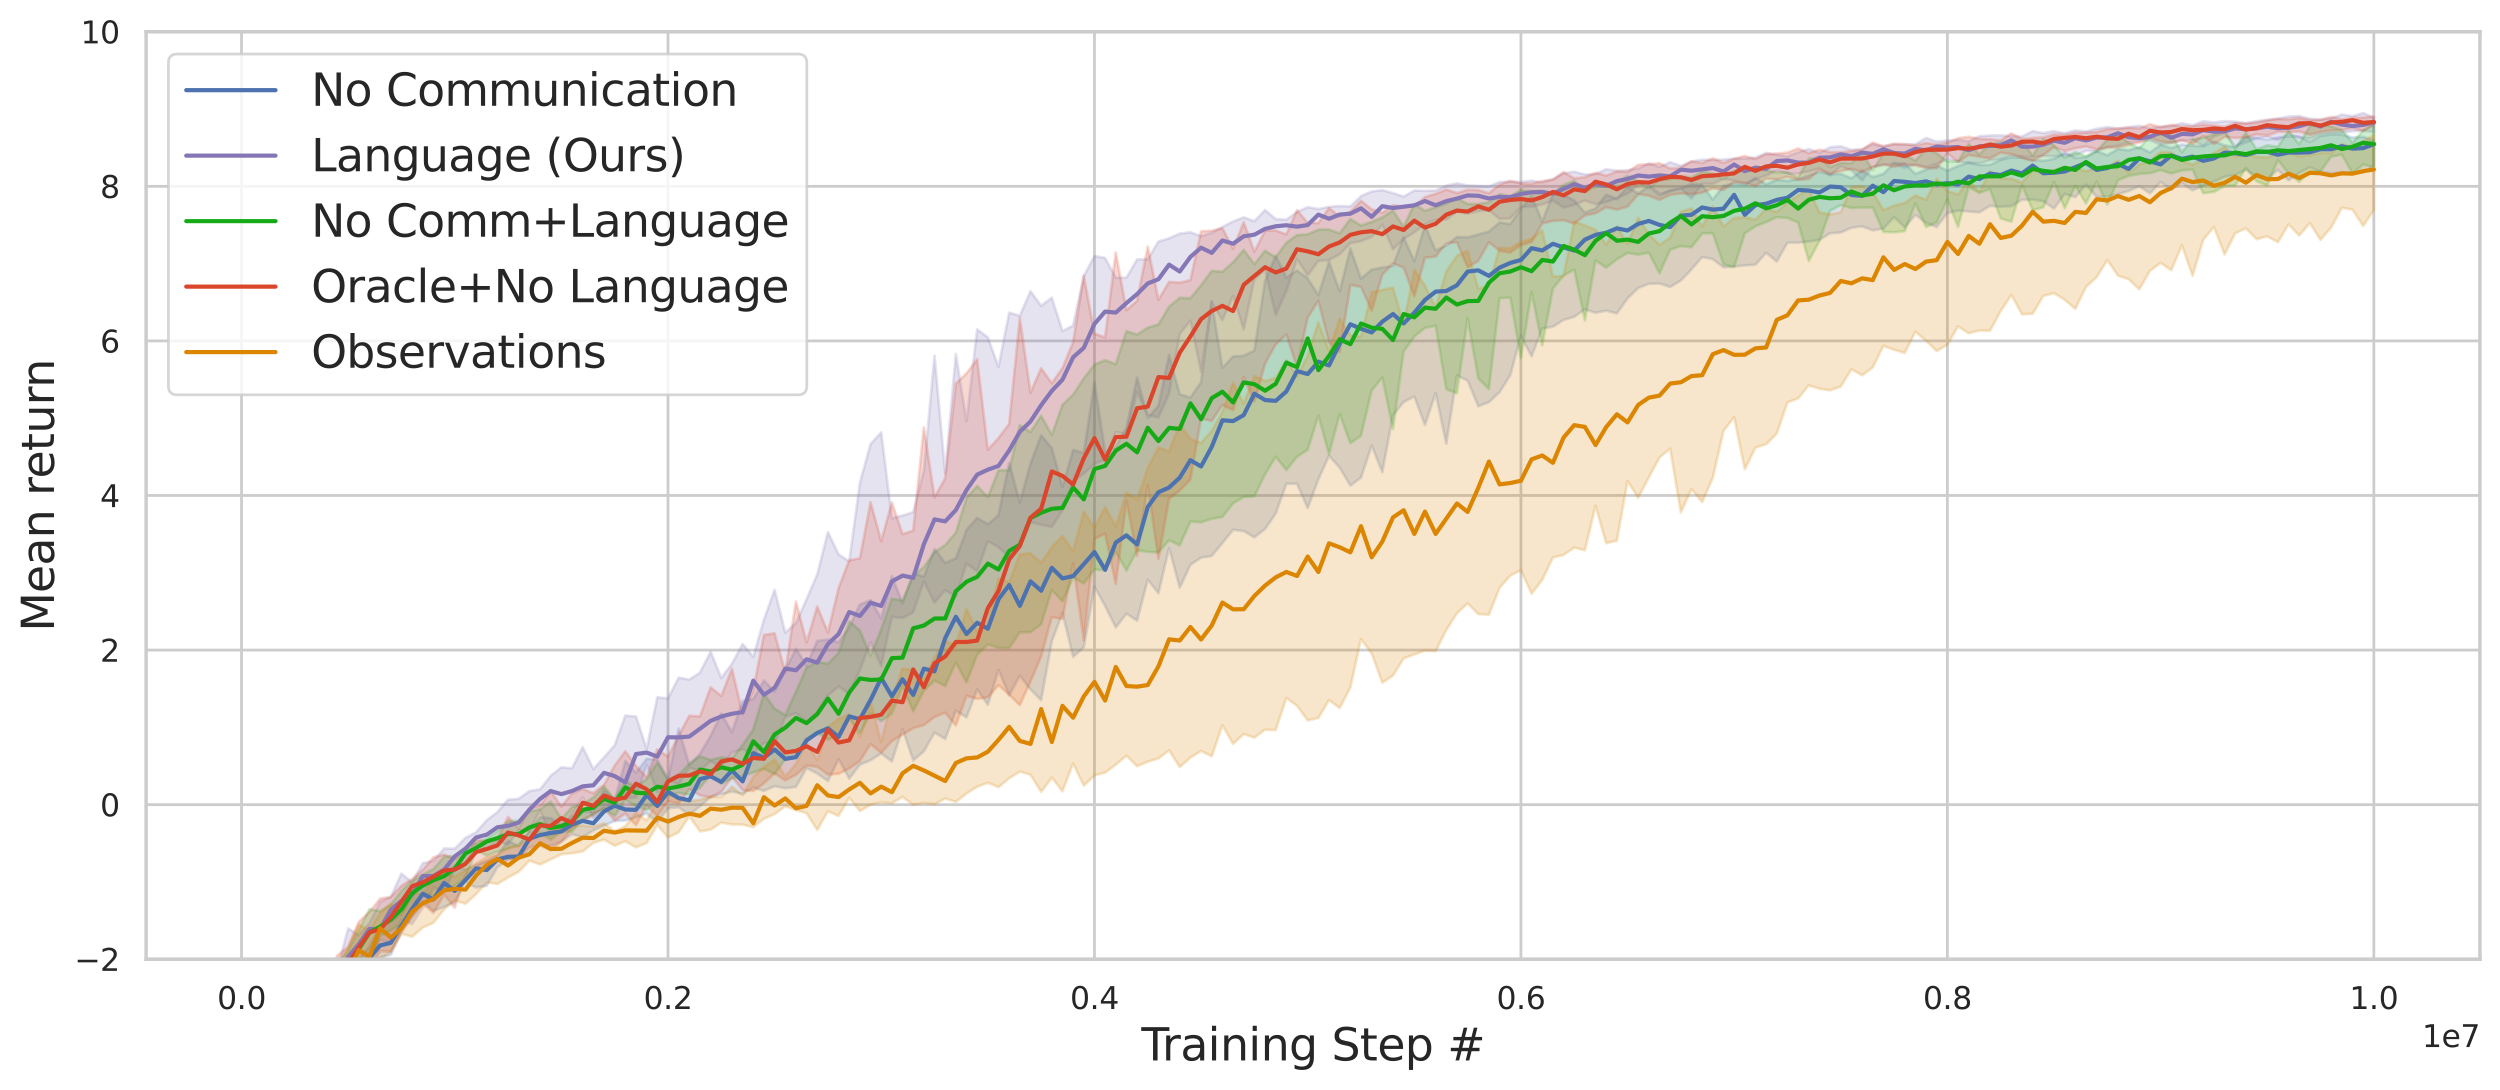 <?xml version="1.0" encoding="utf-8" standalone="no"?>
<!DOCTYPE svg PUBLIC "-//W3C//DTD SVG 1.1//EN"
  "http://www.w3.org/Graphics/SVG/1.1/DTD/svg11.dtd">
<svg xmlns:xlink="http://www.w3.org/1999/xlink" width="896.601pt" height="390.85pt" viewBox="0 0 896.601 390.85" xmlns="http://www.w3.org/2000/svg" version="1.1">
 <defs>
  <style type="text/css">*{stroke-linejoin: round; stroke-linecap: butt}</style>
 </defs>
 <g id="figure_1">
  <g id="patch_1">
   <path d="M -0 390.85 
L 896.601 390.85 
L 896.601 0 
L -0 0 
z
" style="fill: #ffffff"/>
  </g>
  <g id="axes_1">
   <g id="patch_2">
    <path d="M 52.401 344.019 
L 889.401 344.019 
L 889.401 11.379 
L 52.401 11.379 
z
" style="fill: #ffffff"/>
   </g>
   <g id="matplotlib.axis_1">
    <g id="xtick_1">
     <g id="line2d_1">
      <path d="M 86.623 344.019 
L 86.623 11.379 
" clip-path="url(#p0e6e8132c9)" style="fill: none; stroke: #cccccc; stroke-linecap: round"/>
     </g>
     <g id="text_1">
      <!-- 0.0 -->
      <g style="fill: #262626" transform="translate(77.876 361.877) scale(0.11 -0.11)">
       <defs>
        <path id="DejaVuSans-30" d="M 2034 4250 
Q 1547 4250 1301 3770 
Q 1056 3291 1056 2328 
Q 1056 1369 1301 889 
Q 1547 409 2034 409 
Q 2525 409 2770 889 
Q 3016 1369 3016 2328 
Q 3016 3291 2770 3770 
Q 2525 4250 2034 4250 
z
M 2034 4750 
Q 2819 4750 3233 4129 
Q 3647 3509 3647 2328 
Q 3647 1150 3233 529 
Q 2819 -91 2034 -91 
Q 1250 -91 836 529 
Q 422 1150 422 2328 
Q 422 3509 836 4129 
Q 1250 4750 2034 4750 
z
" transform="scale(0.016)"/>
        <path id="DejaVuSans-2e" d="M 684 794 
L 1344 794 
L 1344 0 
L 684 0 
L 684 794 
z
" transform="scale(0.016)"/>
       </defs>
       <use xlink:href="#DejaVuSans-30"/>
       <use xlink:href="#DejaVuSans-2e" x="63.623"/>
       <use xlink:href="#DejaVuSans-30" x="95.41"/>
      </g>
     </g>
    </g>
    <g id="xtick_2">
     <g id="line2d_2">
      <path d="M 239.57 344.019 
L 239.57 11.379 
" clip-path="url(#p0e6e8132c9)" style="fill: none; stroke: #cccccc; stroke-linecap: round"/>
     </g>
     <g id="text_2">
      <!-- 0.2 -->
      <g style="fill: #262626" transform="translate(230.823 361.877) scale(0.11 -0.11)">
       <defs>
        <path id="DejaVuSans-32" d="M 1228 531 
L 3431 531 
L 3431 0 
L 469 0 
L 469 531 
Q 828 903 1448 1529 
Q 2069 2156 2228 2338 
Q 2531 2678 2651 2914 
Q 2772 3150 2772 3378 
Q 2772 3750 2511 3984 
Q 2250 4219 1831 4219 
Q 1534 4219 1204 4116 
Q 875 4013 500 3803 
L 500 4441 
Q 881 4594 1212 4672 
Q 1544 4750 1819 4750 
Q 2544 4750 2975 4387 
Q 3406 4025 3406 3419 
Q 3406 3131 3298 2873 
Q 3191 2616 2906 2266 
Q 2828 2175 2409 1742 
Q 1991 1309 1228 531 
z
" transform="scale(0.016)"/>
       </defs>
       <use xlink:href="#DejaVuSans-30"/>
       <use xlink:href="#DejaVuSans-2e" x="63.623"/>
       <use xlink:href="#DejaVuSans-32" x="95.41"/>
      </g>
     </g>
    </g>
    <g id="xtick_3">
     <g id="line2d_3">
      <path d="M 392.516 344.019 
L 392.516 11.379 
" clip-path="url(#p0e6e8132c9)" style="fill: none; stroke: #cccccc; stroke-linecap: round"/>
     </g>
     <g id="text_3">
      <!-- 0.4 -->
      <g style="fill: #262626" transform="translate(383.77 361.877) scale(0.11 -0.11)">
       <defs>
        <path id="DejaVuSans-34" d="M 2419 4116 
L 825 1625 
L 2419 1625 
L 2419 4116 
z
M 2253 4666 
L 3047 4666 
L 3047 1625 
L 3713 1625 
L 3713 1100 
L 3047 1100 
L 3047 0 
L 2419 0 
L 2419 1100 
L 313 1100 
L 313 1709 
L 2253 4666 
z
" transform="scale(0.016)"/>
       </defs>
       <use xlink:href="#DejaVuSans-30"/>
       <use xlink:href="#DejaVuSans-2e" x="63.623"/>
       <use xlink:href="#DejaVuSans-34" x="95.41"/>
      </g>
     </g>
    </g>
    <g id="xtick_4">
     <g id="line2d_4">
      <path d="M 545.463 344.019 
L 545.463 11.379 
" clip-path="url(#p0e6e8132c9)" style="fill: none; stroke: #cccccc; stroke-linecap: round"/>
     </g>
     <g id="text_4">
      <!-- 0.6 -->
      <g style="fill: #262626" transform="translate(536.716 361.877) scale(0.11 -0.11)">
       <defs>
        <path id="DejaVuSans-36" d="M 2113 2584 
Q 1688 2584 1439 2293 
Q 1191 2003 1191 1497 
Q 1191 994 1439 701 
Q 1688 409 2113 409 
Q 2538 409 2786 701 
Q 3034 994 3034 1497 
Q 3034 2003 2786 2293 
Q 2538 2584 2113 2584 
z
M 3366 4563 
L 3366 3988 
Q 3128 4100 2886 4159 
Q 2644 4219 2406 4219 
Q 1781 4219 1451 3797 
Q 1122 3375 1075 2522 
Q 1259 2794 1537 2939 
Q 1816 3084 2150 3084 
Q 2853 3084 3261 2657 
Q 3669 2231 3669 1497 
Q 3669 778 3244 343 
Q 2819 -91 2113 -91 
Q 1303 -91 875 529 
Q 447 1150 447 2328 
Q 447 3434 972 4092 
Q 1497 4750 2381 4750 
Q 2619 4750 2861 4703 
Q 3103 4656 3366 4563 
z
" transform="scale(0.016)"/>
       </defs>
       <use xlink:href="#DejaVuSans-30"/>
       <use xlink:href="#DejaVuSans-2e" x="63.623"/>
       <use xlink:href="#DejaVuSans-36" x="95.41"/>
      </g>
     </g>
    </g>
    <g id="xtick_5">
     <g id="line2d_5">
      <path d="M 698.409 344.019 
L 698.409 11.379 
" clip-path="url(#p0e6e8132c9)" style="fill: none; stroke: #cccccc; stroke-linecap: round"/>
     </g>
     <g id="text_5">
      <!-- 0.8 -->
      <g style="fill: #262626" transform="translate(689.663 361.877) scale(0.11 -0.11)">
       <defs>
        <path id="DejaVuSans-38" d="M 2034 2216 
Q 1584 2216 1326 1975 
Q 1069 1734 1069 1313 
Q 1069 891 1326 650 
Q 1584 409 2034 409 
Q 2484 409 2743 651 
Q 3003 894 3003 1313 
Q 3003 1734 2745 1975 
Q 2488 2216 2034 2216 
z
M 1403 2484 
Q 997 2584 770 2862 
Q 544 3141 544 3541 
Q 544 4100 942 4425 
Q 1341 4750 2034 4750 
Q 2731 4750 3128 4425 
Q 3525 4100 3525 3541 
Q 3525 3141 3298 2862 
Q 3072 2584 2669 2484 
Q 3125 2378 3379 2068 
Q 3634 1759 3634 1313 
Q 3634 634 3220 271 
Q 2806 -91 2034 -91 
Q 1263 -91 848 271 
Q 434 634 434 1313 
Q 434 1759 690 2068 
Q 947 2378 1403 2484 
z
M 1172 3481 
Q 1172 3119 1398 2916 
Q 1625 2713 2034 2713 
Q 2441 2713 2670 2916 
Q 2900 3119 2900 3481 
Q 2900 3844 2670 4047 
Q 2441 4250 2034 4250 
Q 1625 4250 1398 4047 
Q 1172 3844 1172 3481 
z
" transform="scale(0.016)"/>
       </defs>
       <use xlink:href="#DejaVuSans-30"/>
       <use xlink:href="#DejaVuSans-2e" x="63.623"/>
       <use xlink:href="#DejaVuSans-38" x="95.41"/>
      </g>
     </g>
    </g>
    <g id="xtick_6">
     <g id="line2d_6">
      <path d="M 851.356 344.019 
L 851.356 11.379 
" clip-path="url(#p0e6e8132c9)" style="fill: none; stroke: #cccccc; stroke-linecap: round"/>
     </g>
     <g id="text_6">
      <!-- 1.0 -->
      <g style="fill: #262626" transform="translate(842.609 361.877) scale(0.11 -0.11)">
       <defs>
        <path id="DejaVuSans-31" d="M 794 531 
L 1825 531 
L 1825 4091 
L 703 3866 
L 703 4441 
L 1819 4666 
L 2450 4666 
L 2450 531 
L 3481 531 
L 3481 0 
L 794 0 
L 794 531 
z
" transform="scale(0.016)"/>
       </defs>
       <use xlink:href="#DejaVuSans-31"/>
       <use xlink:href="#DejaVuSans-2e" x="63.623"/>
       <use xlink:href="#DejaVuSans-30" x="95.41"/>
      </g>
     </g>
    </g>
    <g id="text_7">
     <!-- Training Step # -->
     <g style="fill: #262626" transform="translate(409.335 380.323) scale(0.16 -0.16)">
      <defs>
       <path id="DejaVuSans-54" d="M -19 4666 
L 3928 4666 
L 3928 4134 
L 2272 4134 
L 2272 0 
L 1638 0 
L 1638 4134 
L -19 4134 
L -19 4666 
z
" transform="scale(0.016)"/>
       <path id="DejaVuSans-72" d="M 2631 2963 
Q 2534 3019 2420 3045 
Q 2306 3072 2169 3072 
Q 1681 3072 1420 2755 
Q 1159 2438 1159 1844 
L 1159 0 
L 581 0 
L 581 3500 
L 1159 3500 
L 1159 2956 
Q 1341 3275 1631 3429 
Q 1922 3584 2338 3584 
Q 2397 3584 2469 3576 
Q 2541 3569 2628 3553 
L 2631 2963 
z
" transform="scale(0.016)"/>
       <path id="DejaVuSans-61" d="M 2194 1759 
Q 1497 1759 1228 1600 
Q 959 1441 959 1056 
Q 959 750 1161 570 
Q 1363 391 1709 391 
Q 2188 391 2477 730 
Q 2766 1069 2766 1631 
L 2766 1759 
L 2194 1759 
z
M 3341 1997 
L 3341 0 
L 2766 0 
L 2766 531 
Q 2569 213 2275 61 
Q 1981 -91 1556 -91 
Q 1019 -91 701 211 
Q 384 513 384 1019 
Q 384 1609 779 1909 
Q 1175 2209 1959 2209 
L 2766 2209 
L 2766 2266 
Q 2766 2663 2505 2880 
Q 2244 3097 1772 3097 
Q 1472 3097 1187 3025 
Q 903 2953 641 2809 
L 641 3341 
Q 956 3463 1253 3523 
Q 1550 3584 1831 3584 
Q 2591 3584 2966 3190 
Q 3341 2797 3341 1997 
z
" transform="scale(0.016)"/>
       <path id="DejaVuSans-69" d="M 603 3500 
L 1178 3500 
L 1178 0 
L 603 0 
L 603 3500 
z
M 603 4863 
L 1178 4863 
L 1178 4134 
L 603 4134 
L 603 4863 
z
" transform="scale(0.016)"/>
       <path id="DejaVuSans-6e" d="M 3513 2113 
L 3513 0 
L 2938 0 
L 2938 2094 
Q 2938 2591 2744 2837 
Q 2550 3084 2163 3084 
Q 1697 3084 1428 2787 
Q 1159 2491 1159 1978 
L 1159 0 
L 581 0 
L 581 3500 
L 1159 3500 
L 1159 2956 
Q 1366 3272 1645 3428 
Q 1925 3584 2291 3584 
Q 2894 3584 3203 3211 
Q 3513 2838 3513 2113 
z
" transform="scale(0.016)"/>
       <path id="DejaVuSans-67" d="M 2906 1791 
Q 2906 2416 2648 2759 
Q 2391 3103 1925 3103 
Q 1463 3103 1205 2759 
Q 947 2416 947 1791 
Q 947 1169 1205 825 
Q 1463 481 1925 481 
Q 2391 481 2648 825 
Q 2906 1169 2906 1791 
z
M 3481 434 
Q 3481 -459 3084 -895 
Q 2688 -1331 1869 -1331 
Q 1566 -1331 1297 -1286 
Q 1028 -1241 775 -1147 
L 775 -588 
Q 1028 -725 1275 -790 
Q 1522 -856 1778 -856 
Q 2344 -856 2625 -561 
Q 2906 -266 2906 331 
L 2906 616 
Q 2728 306 2450 153 
Q 2172 0 1784 0 
Q 1141 0 747 490 
Q 353 981 353 1791 
Q 353 2603 747 3093 
Q 1141 3584 1784 3584 
Q 2172 3584 2450 3431 
Q 2728 3278 2906 2969 
L 2906 3500 
L 3481 3500 
L 3481 434 
z
" transform="scale(0.016)"/>
       <path id="DejaVuSans-20" transform="scale(0.016)"/>
       <path id="DejaVuSans-53" d="M 3425 4513 
L 3425 3897 
Q 3066 4069 2747 4153 
Q 2428 4238 2131 4238 
Q 1616 4238 1336 4038 
Q 1056 3838 1056 3469 
Q 1056 3159 1242 3001 
Q 1428 2844 1947 2747 
L 2328 2669 
Q 3034 2534 3370 2195 
Q 3706 1856 3706 1288 
Q 3706 609 3251 259 
Q 2797 -91 1919 -91 
Q 1588 -91 1214 -16 
Q 841 59 441 206 
L 441 856 
Q 825 641 1194 531 
Q 1563 422 1919 422 
Q 2459 422 2753 634 
Q 3047 847 3047 1241 
Q 3047 1584 2836 1778 
Q 2625 1972 2144 2069 
L 1759 2144 
Q 1053 2284 737 2584 
Q 422 2884 422 3419 
Q 422 4038 858 4394 
Q 1294 4750 2059 4750 
Q 2388 4750 2728 4690 
Q 3069 4631 3425 4513 
z
" transform="scale(0.016)"/>
       <path id="DejaVuSans-74" d="M 1172 4494 
L 1172 3500 
L 2356 3500 
L 2356 3053 
L 1172 3053 
L 1172 1153 
Q 1172 725 1289 603 
Q 1406 481 1766 481 
L 2356 481 
L 2356 0 
L 1766 0 
Q 1100 0 847 248 
Q 594 497 594 1153 
L 594 3053 
L 172 3053 
L 172 3500 
L 594 3500 
L 594 4494 
L 1172 4494 
z
" transform="scale(0.016)"/>
       <path id="DejaVuSans-65" d="M 3597 1894 
L 3597 1613 
L 953 1613 
Q 991 1019 1311 708 
Q 1631 397 2203 397 
Q 2534 397 2845 478 
Q 3156 559 3463 722 
L 3463 178 
Q 3153 47 2828 -22 
Q 2503 -91 2169 -91 
Q 1331 -91 842 396 
Q 353 884 353 1716 
Q 353 2575 817 3079 
Q 1281 3584 2069 3584 
Q 2775 3584 3186 3129 
Q 3597 2675 3597 1894 
z
M 3022 2063 
Q 3016 2534 2758 2815 
Q 2500 3097 2075 3097 
Q 1594 3097 1305 2825 
Q 1016 2553 972 2059 
L 3022 2063 
z
" transform="scale(0.016)"/>
       <path id="DejaVuSans-70" d="M 1159 525 
L 1159 -1331 
L 581 -1331 
L 581 3500 
L 1159 3500 
L 1159 2969 
Q 1341 3281 1617 3432 
Q 1894 3584 2278 3584 
Q 2916 3584 3314 3078 
Q 3713 2572 3713 1747 
Q 3713 922 3314 415 
Q 2916 -91 2278 -91 
Q 1894 -91 1617 61 
Q 1341 213 1159 525 
z
M 3116 1747 
Q 3116 2381 2855 2742 
Q 2594 3103 2138 3103 
Q 1681 3103 1420 2742 
Q 1159 2381 1159 1747 
Q 1159 1113 1420 752 
Q 1681 391 2138 391 
Q 2594 391 2855 752 
Q 3116 1113 3116 1747 
z
" transform="scale(0.016)"/>
       <path id="DejaVuSans-23" d="M 3272 2816 
L 2363 2816 
L 2100 1772 
L 3016 1772 
L 3272 2816 
z
M 2803 4594 
L 2478 3297 
L 3391 3297 
L 3719 4594 
L 4219 4594 
L 3897 3297 
L 4872 3297 
L 4872 2816 
L 3775 2816 
L 3519 1772 
L 4513 1772 
L 4513 1294 
L 3397 1294 
L 3072 0 
L 2572 0 
L 2894 1294 
L 1978 1294 
L 1656 0 
L 1153 0 
L 1478 1294 
L 494 1294 
L 494 1772 
L 1594 1772 
L 1856 2816 
L 850 2816 
L 850 3297 
L 1978 3297 
L 2297 4594 
L 2803 4594 
z
" transform="scale(0.016)"/>
      </defs>
      <use xlink:href="#DejaVuSans-54"/>
      <use xlink:href="#DejaVuSans-72" x="46.334"/>
      <use xlink:href="#DejaVuSans-61" x="87.447"/>
      <use xlink:href="#DejaVuSans-69" x="148.727"/>
      <use xlink:href="#DejaVuSans-6e" x="176.51"/>
      <use xlink:href="#DejaVuSans-69" x="239.889"/>
      <use xlink:href="#DejaVuSans-6e" x="267.672"/>
      <use xlink:href="#DejaVuSans-67" x="331.051"/>
      <use xlink:href="#DejaVuSans-20" x="394.527"/>
      <use xlink:href="#DejaVuSans-53" x="426.314"/>
      <use xlink:href="#DejaVuSans-74" x="489.791"/>
      <use xlink:href="#DejaVuSans-65" x="529"/>
      <use xlink:href="#DejaVuSans-70" x="590.523"/>
      <use xlink:href="#DejaVuSans-20" x="654"/>
      <use xlink:href="#DejaVuSans-23" x="685.787"/>
     </g>
    </g>
    <g id="text_8">
     <!-- 1e7 -->
     <g style="fill: #262626" transform="translate(868.635 375.523) scale(0.11 -0.11)">
      <defs>
       <path id="DejaVuSans-37" d="M 525 4666 
L 3525 4666 
L 3525 4397 
L 1831 0 
L 1172 0 
L 2766 4134 
L 525 4134 
L 525 4666 
z
" transform="scale(0.016)"/>
      </defs>
      <use xlink:href="#DejaVuSans-31"/>
      <use xlink:href="#DejaVuSans-65" x="63.623"/>
      <use xlink:href="#DejaVuSans-37" x="125.146"/>
     </g>
    </g>
   </g>
   <g id="matplotlib.axis_2">
    <g id="ytick_1">
     <g id="line2d_7">
      <path d="M 52.401 344.019 
L 889.401 344.019 
" clip-path="url(#p0e6e8132c9)" style="fill: none; stroke: #cccccc; stroke-linecap: round"/>
     </g>
     <g id="text_9">
      <!-- −2 -->
      <g style="fill: #262626" transform="translate(26.685 348.198) scale(0.11 -0.11)">
       <defs>
        <path id="DejaVuSans-2212" d="M 678 2272 
L 4684 2272 
L 4684 1741 
L 678 1741 
L 678 2272 
z
" transform="scale(0.016)"/>
       </defs>
       <use xlink:href="#DejaVuSans-2212"/>
       <use xlink:href="#DejaVuSans-32" x="83.789"/>
      </g>
     </g>
    </g>
    <g id="ytick_2">
     <g id="line2d_8">
      <path d="M 52.401 288.579 
L 889.401 288.579 
" clip-path="url(#p0e6e8132c9)" style="fill: none; stroke: #cccccc; stroke-linecap: round"/>
     </g>
     <g id="text_10">
      <!-- 0 -->
      <g style="fill: #262626" transform="translate(35.903 292.758) scale(0.11 -0.11)">
       <use xlink:href="#DejaVuSans-30"/>
      </g>
     </g>
    </g>
    <g id="ytick_3">
     <g id="line2d_9">
      <path d="M 52.401 233.139 
L 889.401 233.139 
" clip-path="url(#p0e6e8132c9)" style="fill: none; stroke: #cccccc; stroke-linecap: round"/>
     </g>
     <g id="text_11">
      <!-- 2 -->
      <g style="fill: #262626" transform="translate(35.903 237.318) scale(0.11 -0.11)">
       <use xlink:href="#DejaVuSans-32"/>
      </g>
     </g>
    </g>
    <g id="ytick_4">
     <g id="line2d_10">
      <path d="M 52.401 177.699 
L 889.401 177.699 
" clip-path="url(#p0e6e8132c9)" style="fill: none; stroke: #cccccc; stroke-linecap: round"/>
     </g>
     <g id="text_12">
      <!-- 4 -->
      <g style="fill: #262626" transform="translate(35.903 181.878) scale(0.11 -0.11)">
       <use xlink:href="#DejaVuSans-34"/>
      </g>
     </g>
    </g>
    <g id="ytick_5">
     <g id="line2d_11">
      <path d="M 52.401 122.259 
L 889.401 122.259 
" clip-path="url(#p0e6e8132c9)" style="fill: none; stroke: #cccccc; stroke-linecap: round"/>
     </g>
     <g id="text_13">
      <!-- 6 -->
      <g style="fill: #262626" transform="translate(35.903 126.438) scale(0.11 -0.11)">
       <use xlink:href="#DejaVuSans-36"/>
      </g>
     </g>
    </g>
    <g id="ytick_6">
     <g id="line2d_12">
      <path d="M 52.401 66.819 
L 889.401 66.819 
" clip-path="url(#p0e6e8132c9)" style="fill: none; stroke: #cccccc; stroke-linecap: round"/>
     </g>
     <g id="text_14">
      <!-- 8 -->
      <g style="fill: #262626" transform="translate(35.903 70.998) scale(0.11 -0.11)">
       <use xlink:href="#DejaVuSans-38"/>
      </g>
     </g>
    </g>
    <g id="ytick_7">
     <g id="line2d_13">
      <path d="M 52.401 11.379 
L 889.401 11.379 
" clip-path="url(#p0e6e8132c9)" style="fill: none; stroke: #cccccc; stroke-linecap: round"/>
     </g>
     <g id="text_15">
      <!-- 10 -->
      <g style="fill: #262626" transform="translate(28.904 15.558) scale(0.11 -0.11)">
       <use xlink:href="#DejaVuSans-31"/>
       <use xlink:href="#DejaVuSans-30" x="63.623"/>
      </g>
     </g>
    </g>
    <g id="text_16">
     <!-- Mean return -->
     <g style="fill: #262626" transform="translate(19.358 226.495) rotate(-90) scale(0.16 -0.16)">
      <defs>
       <path id="DejaVuSans-4d" d="M 628 4666 
L 1569 4666 
L 2759 1491 
L 3956 4666 
L 4897 4666 
L 4897 0 
L 4281 0 
L 4281 4097 
L 3078 897 
L 2444 897 
L 1241 4097 
L 1241 0 
L 628 0 
L 628 4666 
z
" transform="scale(0.016)"/>
       <path id="DejaVuSans-75" d="M 544 1381 
L 544 3500 
L 1119 3500 
L 1119 1403 
Q 1119 906 1312 657 
Q 1506 409 1894 409 
Q 2359 409 2629 706 
Q 2900 1003 2900 1516 
L 2900 3500 
L 3475 3500 
L 3475 0 
L 2900 0 
L 2900 538 
Q 2691 219 2414 64 
Q 2138 -91 1772 -91 
Q 1169 -91 856 284 
Q 544 659 544 1381 
z
M 1991 3584 
L 1991 3584 
z
" transform="scale(0.016)"/>
      </defs>
      <use xlink:href="#DejaVuSans-4d"/>
      <use xlink:href="#DejaVuSans-65" x="86.279"/>
      <use xlink:href="#DejaVuSans-61" x="147.803"/>
      <use xlink:href="#DejaVuSans-6e" x="209.082"/>
      <use xlink:href="#DejaVuSans-20" x="272.461"/>
      <use xlink:href="#DejaVuSans-72" x="304.248"/>
      <use xlink:href="#DejaVuSans-65" x="343.111"/>
      <use xlink:href="#DejaVuSans-74" x="404.635"/>
      <use xlink:href="#DejaVuSans-75" x="443.844"/>
      <use xlink:href="#DejaVuSans-72" x="507.223"/>
      <use xlink:href="#DejaVuSans-6e" x="546.586"/>
     </g>
    </g>
   </g>
   <g id="PolyCollection_1">
    <path d="M 90.447 486.237 
L 90.447 491.588 
L 94.271 491.881 
L 98.094 481.836 
L 101.918 456.394 
L 105.742 443.255 
L 109.565 421.842 
L 113.389 395.148 
L 117.213 388.629 
L 121.036 376.442 
L 124.86 367.267 
L 128.683 356.683 
L 132.507 347.796 
L 136.331 343.404 
L 140.154 342.441 
L 143.978 334.192 
L 147.802 328.721 
L 151.625 323.312 
L 155.449 326.641 
L 159.273 325.267 
L 163.096 323.474 
L 166.92 316.453 
L 170.744 318.293 
L 174.567 317.694 
L 178.391 311.016 
L 182.215 308.44 
L 186.038 307.918 
L 189.862 306.648 
L 193.686 302.896 
L 197.509 303.402 
L 201.333 301.797 
L 205.157 299.16 
L 208.98 300.253 
L 212.804 297.845 
L 216.628 296.093 
L 220.451 294.446 
L 224.275 294.257 
L 228.099 293.138 
L 231.922 291.788 
L 235.746 294.948 
L 239.57 289.908 
L 243.393 289.534 
L 247.217 292.202 
L 251.041 289.185 
L 254.864 285.798 
L 258.688 284.908 
L 262.512 283.868 
L 266.335 284.758 
L 270.159 282.409 
L 273.983 283.643 
L 277.806 281.955 
L 281.63 282.698 
L 285.454 282.234 
L 289.277 275.468 
L 293.101 277.42 
L 296.925 280.119 
L 300.748 272.238 
L 304.572 279.257 
L 308.396 274.222 
L 312.219 272.654 
L 316.043 270.214 
L 319.867 273.076 
L 323.69 261.415 
L 327.514 272.717 
L 331.338 269.462 
L 335.161 262.754 
L 338.985 265.03 
L 342.809 254.867 
L 346.632 257.287 
L 350.456 247.257 
L 354.28 252.783 
L 358.103 240.235 
L 361.927 249.372 
L 365.751 242.338 
L 369.574 247.235 
L 373.398 251.113 
L 377.222 230.028 
L 381.045 219.704 
L 384.869 235.591 
L 388.693 232.134 
L 392.516 210.43 
L 396.34 217.311 
L 400.164 225.026 
L 403.987 220.098 
L 407.811 222.58 
L 411.635 207.887 
L 415.458 212.761 
L 419.282 196.5 
L 423.106 210.776 
L 426.929 202.562 
L 430.753 200.004 
L 434.577 199.406 
L 438.4 194.755 
L 442.224 190.019 
L 446.048 190.478 
L 449.871 192.694 
L 453.695 189.735 
L 457.519 184.183 
L 461.342 173.514 
L 465.166 173.467 
L 468.99 182.201 
L 472.813 171.935 
L 476.637 163.467 
L 480.461 167.75 
L 484.284 174.13 
L 488.108 171.319 
L 491.932 159.792 
L 495.755 169.292 
L 499.579 148.909 
L 503.403 144.189 
L 507.226 142.195 
L 511.05 152.398 
L 514.874 140.978 
L 518.697 159.129 
L 522.521 134.673 
L 526.345 136.5 
L 530.168 145.684 
L 533.992 144.226 
L 537.816 140.653 
L 541.639 134.54 
L 545.463 120.558 
L 549.287 127.793 
L 553.11 117.845 
L 556.934 117.175 
L 560.758 114.747 
L 564.581 113.644 
L 568.405 110.919 
L 572.228 112.196 
L 576.052 111.418 
L 579.876 112.417 
L 583.699 107.015 
L 587.523 103.293 
L 591.347 101.775 
L 595.17 101.693 
L 598.994 102.918 
L 602.818 100.599 
L 606.641 96.607 
L 610.465 92.185 
L 614.289 92.961 
L 618.112 95.883 
L 621.936 95.576 
L 625.76 95.186 
L 629.583 94.949 
L 633.407 90.665 
L 637.231 93.818 
L 641.054 87.05 
L 644.878 87.024 
L 648.702 86.613 
L 652.525 86.031 
L 656.349 83.659 
L 660.173 83.406 
L 663.996 81.694 
L 667.82 81.18 
L 671.644 82.614 
L 675.467 81.993 
L 679.291 77.865 
L 683.115 81.516 
L 686.938 77.076 
L 690.762 79.894 
L 694.586 81.417 
L 698.409 76.407 
L 702.233 75.557 
L 706.057 75.851 
L 709.88 76.169 
L 713.704 73.841 
L 717.528 74.149 
L 721.351 73.924 
L 725.175 71.635 
L 728.999 71.611 
L 732.822 72.143 
L 736.646 74.83 
L 740.47 69.575 
L 744.293 70.692 
L 748.117 66.212 
L 751.941 70.62 
L 755.764 70.485 
L 759.588 69.678 
L 763.412 68.516 
L 767.235 66.771 
L 771.059 69.323 
L 774.883 65.263 
L 778.706 67.972 
L 782.53 65.724 
L 786.354 68.262 
L 790.177 66.617 
L 794.001 65.216 
L 797.825 63.379 
L 801.648 62.826 
L 805.472 60.843 
L 809.296 63.29 
L 813.119 64.098 
L 816.943 60.928 
L 820.767 64.676 
L 824.59 61.992 
L 828.414 60.037 
L 832.238 61.574 
L 836.061 62.134 
L 839.885 61.726 
L 843.709 62.007 
L 847.532 61.873 
L 851.356 59.42 
L 851.356 50.386 
L 851.356 50.386 
L 847.532 49.043 
L 843.709 49.359 
L 839.885 48.256 
L 836.061 48.217 
L 832.238 48.773 
L 828.414 50.88 
L 824.59 48.985 
L 820.767 48.888 
L 816.943 49.314 
L 813.119 50.114 
L 809.296 49.473 
L 805.472 49.212 
L 801.648 52.73 
L 797.825 52.142 
L 794.001 50.649 
L 790.177 52.405 
L 786.354 52.241 
L 782.53 51.806 
L 778.706 53.093 
L 774.883 51.954 
L 771.059 54.66 
L 767.235 52.736 
L 763.412 53.908 
L 759.588 53.423 
L 755.764 55.651 
L 751.941 54.213 
L 748.117 56.324 
L 744.293 56.658 
L 740.47 54.73 
L 736.646 56.996 
L 732.822 57.632 
L 728.999 57.306 
L 725.175 56.527 
L 721.351 56.447 
L 717.528 57.349 
L 713.704 59.114 
L 709.88 59.172 
L 706.057 58.238 
L 702.233 59.553 
L 698.409 61.249 
L 694.586 59.27 
L 690.762 60.843 
L 686.938 62.341 
L 683.115 58.701 
L 679.291 58.384 
L 675.467 62.381 
L 671.644 63.474 
L 667.82 61.08 
L 663.996 63.935 
L 660.173 62.367 
L 656.349 62.537 
L 652.525 61.623 
L 648.702 62.899 
L 644.878 64.294 
L 641.054 64.852 
L 637.231 64.513 
L 633.407 66.074 
L 629.583 63.825 
L 625.76 66.245 
L 621.936 65.665 
L 618.112 66.582 
L 614.289 71.627 
L 610.465 66.295 
L 606.641 65.883 
L 602.818 67.676 
L 598.994 68.204 
L 595.17 70.079 
L 591.347 66.691 
L 587.523 69.436 
L 583.699 66.981 
L 579.876 71.365 
L 576.052 69.791 
L 572.228 74.731 
L 568.405 76.234 
L 564.581 71.87 
L 560.758 69.883 
L 556.934 69.698 
L 553.11 79.419 
L 549.287 70.274 
L 545.463 74.986 
L 541.639 80.351 
L 537.816 79.776 
L 533.992 83.023 
L 530.168 84.082 
L 526.345 85.128 
L 522.521 84.933 
L 518.697 88.037 
L 514.874 89.792 
L 511.05 80.86 
L 507.226 93.694 
L 503.403 85.051 
L 499.579 95.352 
L 495.755 95.951 
L 491.932 96.697 
L 488.108 99.885 
L 484.284 89.115 
L 480.461 104.482 
L 476.637 93.818 
L 472.813 105.859 
L 468.99 99.788 
L 465.166 96.974 
L 461.342 99.573 
L 457.519 91.746 
L 453.695 100.714 
L 449.871 125.704 
L 446.048 127.568 
L 442.224 127.862 
L 438.4 131.91 
L 434.577 108.099 
L 430.753 137.05 
L 426.929 142.556 
L 423.106 141.38 
L 419.282 127.308 
L 415.458 145.51 
L 411.635 149.906 
L 407.811 135.45 
L 403.987 153.289 
L 400.164 160.177 
L 396.34 161.998 
L 392.516 137.094 
L 388.693 162.39 
L 384.869 161.377 
L 381.045 174.629 
L 377.222 160.728 
L 373.398 156.091 
L 369.574 166.263 
L 365.751 180.234 
L 361.927 165.999 
L 358.103 184.778 
L 354.28 188.011 
L 350.456 185.73 
L 346.632 190.05 
L 342.809 200.242 
L 338.985 201.819 
L 335.161 196.928 
L 331.338 206.85 
L 327.514 205.487 
L 323.69 216.33 
L 319.867 206.668 
L 316.043 221.771 
L 312.219 215.232 
L 308.396 216.765 
L 304.572 225.052 
L 300.748 230.351 
L 296.925 229.372 
L 293.101 229.868 
L 289.277 238.57 
L 285.454 232.693 
L 281.63 240.338 
L 277.806 248.081 
L 273.983 244.037 
L 270.159 250.796 
L 266.335 251.369 
L 262.512 262.577 
L 258.688 255.971 
L 254.864 263.917 
L 251.041 270.343 
L 247.217 274.339 
L 243.393 261.281 
L 239.57 279.4 
L 235.746 272.4 
L 231.922 272.105 
L 228.099 277.117 
L 224.275 272.891 
L 220.451 286.964 
L 216.628 283.09 
L 212.804 291.065 
L 208.98 291.137 
L 205.157 292.846 
L 201.333 295.83 
L 197.509 293.402 
L 193.686 293.1 
L 189.862 298.041 
L 186.038 303.483 
L 182.215 301.548 
L 178.391 306.737 
L 174.567 308.664 
L 170.744 310.211 
L 166.92 311.867 
L 163.096 310.443 
L 159.273 313.468 
L 155.449 314.8 
L 151.625 316.96 
L 147.802 321.197 
L 143.978 327.839 
L 140.154 330.531 
L 136.331 332.145 
L 132.507 339.496 
L 128.683 343.893 
L 124.86 350.897 
L 121.036 353.162 
L 117.213 365.655 
L 113.389 375.683 
L 109.565 392.731 
L 105.742 404.313 
L 101.918 423.508 
L 98.094 465.752 
L 94.271 484.727 
L 90.447 486.237 
z
" clip-path="url(#p0e6e8132c9)" style="fill: #4c72b0; fill-opacity: 0.2; stroke: #4c72b0; stroke-opacity: 0.2"/>
   </g>
   <g id="PolyCollection_2">
    <path d="M 90.447 487.277 
L 90.447 493.03 
L 94.271 489.201 
L 98.094 472.468 
L 101.918 450.535 
L 105.742 418.581 
L 109.565 400.292 
L 113.389 386.875 
L 117.213 376.033 
L 121.036 362.8 
L 124.86 355.202 
L 128.683 345.258 
L 132.507 343.943 
L 136.331 337.065 
L 140.154 338.142 
L 143.978 329.824 
L 147.802 331.416 
L 151.625 325.589 
L 155.449 318.408 
L 159.273 319.71 
L 163.096 312.078 
L 166.92 310.466 
L 170.744 302.793 
L 174.567 304.665 
L 178.391 301.823 
L 182.215 302.866 
L 186.038 297.766 
L 189.862 297.896 
L 193.686 290.578 
L 197.509 299.771 
L 201.333 297.598 
L 205.157 292.231 
L 208.98 285.917 
L 212.804 293.321 
L 216.628 291.414 
L 220.451 286.547 
L 224.275 286.313 
L 228.099 286.005 
L 231.922 274.248 
L 235.746 283.9 
L 239.57 279.8 
L 243.393 281.345 
L 247.217 275.377 
L 251.041 276.41 
L 254.864 273.058 
L 258.688 274.928 
L 262.512 269.901 
L 266.335 268.711 
L 270.159 270.39 
L 273.983 266.4 
L 277.806 267.001 
L 281.63 257.11 
L 285.454 255.779 
L 289.277 258.925 
L 293.101 255.387 
L 296.925 249.389 
L 300.748 246.194 
L 304.572 248.935 
L 308.396 240.338 
L 312.219 230.277 
L 316.043 238.806 
L 319.867 221.246 
L 323.69 221.664 
L 327.514 219.618 
L 331.338 208.599 
L 335.161 216.131 
L 338.985 211.68 
L 342.809 213.942 
L 346.632 202.174 
L 350.456 204.884 
L 354.28 194.142 
L 358.103 196.232 
L 361.927 199.759 
L 365.751 195.843 
L 369.574 187.304 
L 373.398 188.207 
L 377.222 189.001 
L 381.045 183.053 
L 384.869 172.39 
L 388.693 169.923 
L 392.516 166.417 
L 396.34 164.829 
L 400.164 154.998 
L 403.987 155.67 
L 407.811 140.598 
L 411.635 148.949 
L 415.458 149.701 
L 419.282 141.155 
L 423.106 119.759 
L 426.929 115.019 
L 430.753 133.373 
L 434.577 108.441 
L 438.4 114.851 
L 442.224 106.184 
L 446.048 118.187 
L 449.871 100.224 
L 453.695 96.738 
L 457.519 112.992 
L 461.342 104.408 
L 465.166 92.986 
L 468.99 98.79 
L 472.813 93.641 
L 476.637 93.285 
L 480.461 91.232 
L 484.284 87.253 
L 488.108 86.504 
L 491.932 84.972 
L 495.755 80.608 
L 499.579 89.47 
L 503.403 85.727 
L 507.226 83.365 
L 511.05 80.494 
L 514.874 78.847 
L 518.697 78.796 
L 522.521 75.836 
L 526.345 76.603 
L 530.168 75.736 
L 533.992 75.381 
L 537.816 78.592 
L 541.639 78.308 
L 545.463 74.227 
L 549.287 74.059 
L 553.11 73.376 
L 556.934 71.917 
L 560.758 74.422 
L 564.581 73.444 
L 568.405 71.951 
L 572.228 73.218 
L 576.052 72.492 
L 579.876 71.068 
L 583.699 69.408 
L 587.523 66.42 
L 591.347 66.193 
L 595.17 69.668 
L 598.994 68.643 
L 602.818 67.492 
L 606.641 71.294 
L 610.465 65.922 
L 614.289 66.034 
L 618.112 64.131 
L 621.936 64.764 
L 625.76 65.989 
L 629.583 64.317 
L 633.407 62.989 
L 637.231 61.191 
L 641.054 62.24 
L 644.878 62.252 
L 648.702 61.496 
L 652.525 60.35 
L 656.349 62.922 
L 660.173 59.655 
L 663.996 61.12 
L 667.82 64.744 
L 671.644 59.889 
L 675.467 59.212 
L 679.291 58.797 
L 683.115 60.165 
L 686.938 58.921 
L 690.762 59.999 
L 694.586 58.724 
L 698.409 57.147 
L 702.233 57.889 
L 706.057 58.512 
L 709.88 58.52 
L 713.704 57.544 
L 717.528 57.096 
L 721.351 55.848 
L 725.175 56.074 
L 728.999 56.383 
L 732.822 55.923 
L 736.646 56.108 
L 740.47 55.691 
L 744.293 55.857 
L 748.117 54.086 
L 751.941 54.359 
L 755.764 52.758 
L 759.588 52.26 
L 763.412 51.149 
L 767.235 50.624 
L 771.059 50.336 
L 774.883 51.879 
L 778.706 51.162 
L 782.53 50.544 
L 786.354 50.16 
L 790.177 52.291 
L 794.001 49.171 
L 797.825 47.84 
L 801.648 52.53 
L 805.472 51.102 
L 809.296 49.605 
L 813.119 49.091 
L 816.943 50.237 
L 820.767 48.237 
L 824.59 49.316 
L 828.414 49.679 
L 832.238 48.206 
L 836.061 47.74 
L 839.885 47.667 
L 843.709 47.064 
L 847.532 46.932 
L 851.356 47.334 
L 851.356 42.191 
L 851.356 42.191 
L 847.532 40.566 
L 843.709 41.652 
L 839.885 41.069 
L 836.061 42.456 
L 832.238 42.862 
L 828.414 42.585 
L 824.59 41.61 
L 820.767 41.819 
L 816.943 42.546 
L 813.119 42.942 
L 809.296 43.462 
L 805.472 44.272 
L 801.648 43.626 
L 797.825 43.458 
L 794.001 43.948 
L 790.177 43.463 
L 786.354 44.935 
L 782.53 44.188 
L 778.706 45.173 
L 774.883 45.383 
L 771.059 46.144 
L 767.235 45.093 
L 763.412 45.577 
L 759.588 46.141 
L 755.764 45.568 
L 751.941 46.169 
L 748.117 47.152 
L 744.293 46.784 
L 740.47 47.786 
L 736.646 47.019 
L 732.822 47.745 
L 728.999 47.011 
L 725.175 48.983 
L 721.351 48.821 
L 717.528 48.539 
L 713.704 48.598 
L 709.88 48.844 
L 706.057 50.629 
L 702.233 50.163 
L 698.409 50.396 
L 694.586 50.758 
L 690.762 49.483 
L 686.938 51.75 
L 683.115 51.892 
L 679.291 51.687 
L 675.467 52.564 
L 671.644 51.729 
L 667.82 53.478 
L 663.996 53.74 
L 660.173 52.466 
L 656.349 52.809 
L 652.525 54.819 
L 648.702 53.445 
L 644.878 54.59 
L 641.054 56.016 
L 637.231 55.566 
L 633.407 54.851 
L 629.583 56.53 
L 625.76 56.881 
L 621.936 56.876 
L 618.112 57.21 
L 614.289 57.372 
L 610.465 57.253 
L 606.641 57.946 
L 602.818 59.473 
L 598.994 58.176 
L 595.17 59.828 
L 591.347 58.58 
L 587.523 60.422 
L 583.699 61.059 
L 579.876 61.21 
L 576.052 60.692 
L 572.228 62.398 
L 568.405 62.579 
L 564.581 61.577 
L 560.758 62.145 
L 556.934 64.265 
L 553.11 65.402 
L 549.287 64.788 
L 545.463 65.265 
L 541.639 65.134 
L 537.816 65.257 
L 533.992 66.851 
L 530.168 66.718 
L 526.345 66.534 
L 522.521 65.745 
L 518.697 66.604 
L 514.874 68.324 
L 511.05 68.43 
L 507.226 68.313 
L 503.403 70.511 
L 499.579 69.255 
L 495.755 68.181 
L 491.932 68.668 
L 488.108 70.344 
L 484.284 74.042 
L 480.461 73.876 
L 476.637 74.188 
L 472.813 74.949 
L 468.99 74.308 
L 465.166 75.994 
L 461.342 78.792 
L 457.519 78.582 
L 453.695 75.314 
L 449.871 79.332 
L 446.048 77.954 
L 442.224 79.437 
L 438.4 81.396 
L 434.577 83.499 
L 430.753 84.692 
L 426.929 83.29 
L 423.106 83.773 
L 419.282 85.488 
L 415.458 86.629 
L 411.635 93.009 
L 407.811 93.054 
L 403.987 99.568 
L 400.164 99.587 
L 396.34 92.53 
L 392.516 91.817 
L 388.693 99.04 
L 384.869 116.765 
L 381.045 118.751 
L 377.222 106.755 
L 373.398 109.669 
L 369.574 104.439 
L 365.751 113.227 
L 361.927 112.135 
L 358.103 131.634 
L 354.28 120.983 
L 350.456 118.143 
L 346.632 151.062 
L 342.809 126.937 
L 338.985 169.681 
L 335.161 127.59 
L 331.338 168.828 
L 327.514 183.69 
L 323.69 184.886 
L 319.867 185.865 
L 316.043 155.085 
L 312.219 159.246 
L 308.396 173.175 
L 304.572 201.334 
L 300.748 198.82 
L 296.925 190.845 
L 293.101 206.017 
L 289.277 214.913 
L 285.454 223.441 
L 281.63 226.847 
L 277.806 211.525 
L 273.983 222.223 
L 270.159 235.578 
L 266.335 230.949 
L 262.512 238.02 
L 258.688 243.139 
L 254.864 233.747 
L 251.041 241.232 
L 247.217 243.726 
L 243.393 243.05 
L 239.57 250.484 
L 235.746 250.084 
L 231.922 268.557 
L 228.099 256.97 
L 224.275 256.628 
L 220.451 267.237 
L 216.628 271.628 
L 212.804 275.808 
L 208.98 267.951 
L 205.157 275.541 
L 201.333 275.183 
L 197.509 278.233 
L 193.686 283.086 
L 189.862 283.715 
L 186.038 286.48 
L 182.215 286.788 
L 178.391 291.233 
L 174.567 294.192 
L 170.744 298.481 
L 166.92 300.506 
L 163.096 304.342 
L 159.273 304.328 
L 155.449 308.727 
L 151.625 309.564 
L 147.802 316.501 
L 143.978 313.316 
L 140.154 321.684 
L 136.331 323.404 
L 132.507 330.955 
L 128.683 335.347 
L 124.86 332.988 
L 121.036 347.264 
L 117.213 349.143 
L 113.389 360.935 
L 109.565 384.033 
L 105.742 397.2 
L 101.918 428.212 
L 98.094 458.816 
L 94.271 479.772 
L 90.447 487.277 
z
" clip-path="url(#p0e6e8132c9)" style="fill: #8577b5; fill-opacity: 0.2; stroke: #8577b5; stroke-opacity: 0.2"/>
   </g>
   <g id="PolyCollection_3">
    <path d="M 90.447 482.999 
L 90.447 491.679 
L 94.271 489.21 
L 98.094 470.044 
L 101.918 446.491 
L 105.742 428.228 
L 109.565 402.45 
L 113.389 381.246 
L 117.213 376.331 
L 121.036 360.729 
L 124.86 354.214 
L 128.683 344.415 
L 132.507 345.801 
L 136.331 335.683 
L 140.154 333.618 
L 143.978 331.44 
L 147.802 327.438 
L 151.625 320.205 
L 155.449 321.375 
L 159.273 319.803 
L 163.096 317.745 
L 166.92 314.866 
L 170.744 304.989 
L 174.567 306.808 
L 178.391 305.526 
L 182.215 304.386 
L 186.038 303.05 
L 189.862 298.842 
L 193.686 298.595 
L 197.509 301.244 
L 201.333 298.229 
L 205.157 298.26 
L 208.98 293.938 
L 212.804 292.054 
L 216.628 289.982 
L 220.451 292.676 
L 224.275 286.898 
L 228.099 289.136 
L 231.922 290.486 
L 235.746 287.755 
L 239.57 285.476 
L 243.393 284.378 
L 247.217 285.045 
L 251.041 282.532 
L 254.864 277.935 
L 258.688 281.119 
L 262.512 279.184 
L 266.335 278.367 
L 270.159 277.071 
L 273.983 275.727 
L 277.806 277.619 
L 281.63 272.247 
L 285.454 271.703 
L 289.277 264.92 
L 293.101 262.878 
L 296.925 265.251 
L 300.748 263.547 
L 304.572 257.403 
L 308.396 263.096 
L 312.219 255.821 
L 316.043 258.629 
L 319.867 255.863 
L 323.69 246.215 
L 327.514 255.124 
L 331.338 247.735 
L 335.161 244.093 
L 338.985 246.076 
L 342.809 237.618 
L 346.632 244.744 
L 350.456 234.844 
L 354.28 231.084 
L 358.103 232.354 
L 361.927 232.434 
L 365.751 226.78 
L 369.574 226.745 
L 373.398 223.909 
L 377.222 211.594 
L 381.045 215.709 
L 384.869 207.191 
L 388.693 209.246 
L 392.516 204.27 
L 396.34 204.528 
L 400.164 197.95 
L 403.987 204.676 
L 407.811 197.368 
L 411.635 197.943 
L 415.458 198.152 
L 419.282 193.78 
L 423.106 195.603 
L 426.929 187.037 
L 430.753 187.347 
L 434.577 186.063 
L 438.4 185.411 
L 442.224 180.529 
L 446.048 178.284 
L 449.871 177.997 
L 453.695 170.12 
L 457.519 163.8 
L 461.342 168.605 
L 465.166 163.849 
L 468.99 161.298 
L 472.813 149.027 
L 476.637 162.932 
L 480.461 148.491 
L 484.284 158.961 
L 488.108 156.311 
L 491.932 140.068 
L 495.755 135.366 
L 499.579 153.924 
L 503.403 126.083 
L 507.226 120.733 
L 511.05 117.585 
L 514.874 116.839 
L 518.697 139.596 
L 522.521 141.081 
L 526.345 114.166 
L 530.168 135.722 
L 533.992 139.56 
L 537.816 106.945 
L 541.639 106.755 
L 545.463 128.364 
L 549.287 104.756 
L 553.11 123.852 
L 556.934 103.518 
L 560.758 98.775 
L 564.581 96.703 
L 568.405 114.901 
L 572.228 93.444 
L 576.052 96.008 
L 579.876 92.995 
L 583.699 90.722 
L 587.523 91.32 
L 591.347 90.63 
L 595.17 98.022 
L 598.994 89.557 
L 602.818 88.267 
L 606.641 88.708 
L 610.465 83.726 
L 614.289 83.636 
L 618.112 94.813 
L 621.936 95.809 
L 625.76 83.728 
L 629.583 81.146 
L 633.407 79.672 
L 637.231 77.896 
L 641.054 78.173 
L 644.878 79.807 
L 648.702 93.61 
L 652.525 86.4 
L 656.349 75.61 
L 660.173 73.593 
L 663.996 74.593 
L 667.82 74.414 
L 671.644 74.468 
L 675.467 83.193 
L 679.291 83.304 
L 683.115 82.867 
L 686.938 72.99 
L 690.762 81.415 
L 694.586 79.776 
L 698.409 71.517 
L 702.233 81.361 
L 706.057 67.127 
L 709.88 69.191 
L 713.704 67.84 
L 717.528 78.367 
L 721.351 79.514 
L 725.175 66.385 
L 728.999 75.391 
L 732.822 74.348 
L 736.646 65.248 
L 740.47 74.633 
L 744.293 66.659 
L 748.117 72.968 
L 751.941 65.196 
L 755.764 73.383 
L 759.588 64.673 
L 763.412 63.092 
L 767.235 62.371 
L 771.059 62.137 
L 774.883 61.006 
L 778.706 62.218 
L 782.53 61.11 
L 786.354 60.822 
L 790.177 69.282 
L 794.001 68.848 
L 797.825 66.707 
L 801.648 66.522 
L 805.472 60.204 
L 809.296 65.01 
L 813.119 66.549 
L 816.943 57.409 
L 820.767 62.259 
L 824.59 65.201 
L 828.414 61.632 
L 832.238 61.466 
L 836.061 56.171 
L 839.885 55.476 
L 843.709 62.176 
L 847.532 59.007 
L 851.356 59.905 
L 851.356 44.618 
L 851.356 44.618 
L 847.532 46.736 
L 843.709 51.183 
L 839.885 46.56 
L 836.061 45.341 
L 832.238 44.673 
L 828.414 45.26 
L 824.59 51.637 
L 820.767 46.889 
L 816.943 52.612 
L 813.119 52.117 
L 809.296 53.539 
L 805.472 47.58 
L 801.648 53.314 
L 797.825 46.666 
L 794.001 48.224 
L 790.177 49.375 
L 786.354 50.015 
L 782.53 54.616 
L 778.706 48.432 
L 774.883 48.187 
L 771.059 48.623 
L 767.235 53.235 
L 763.412 51.128 
L 759.588 48.469 
L 755.764 49.979 
L 751.941 54.215 
L 748.117 56.025 
L 744.293 54.56 
L 740.47 56.567 
L 736.646 52.09 
L 732.822 49.857 
L 728.999 55.784 
L 725.175 50.84 
L 721.351 50.372 
L 717.528 51.126 
L 713.704 51.511 
L 709.88 55.339 
L 706.057 51.525 
L 702.233 57.929 
L 698.409 57.933 
L 694.586 54.942 
L 690.762 53.241 
L 686.938 57.643 
L 683.115 55.492 
L 679.291 54.427 
L 675.467 55.192 
L 671.644 60.937 
L 667.82 54.981 
L 663.996 58.518 
L 660.173 58.35 
L 656.349 59.938 
L 652.525 56.658 
L 648.702 56.833 
L 644.878 63.621 
L 641.054 61.786 
L 637.231 61.804 
L 633.407 61.038 
L 629.583 59.911 
L 625.76 61.554 
L 621.936 61.08 
L 618.112 64.219 
L 614.289 62.236 
L 610.465 61.541 
L 606.641 63.595 
L 602.818 63.126 
L 598.994 64.197 
L 595.17 64.438 
L 591.347 67.445 
L 587.523 65.113 
L 583.699 63.08 
L 579.876 65.208 
L 576.052 66.744 
L 572.228 66.979 
L 568.405 68.467 
L 564.581 64.766 
L 560.758 66.281 
L 556.934 69.622 
L 553.11 68.308 
L 549.287 68.532 
L 545.463 68.048 
L 541.639 70.403 
L 537.816 69.615 
L 533.992 72.507 
L 530.168 73.137 
L 526.345 73.136 
L 522.521 71.184 
L 518.697 72.926 
L 514.874 74.321 
L 511.05 75.615 
L 507.226 73.18 
L 503.403 81.28 
L 499.579 75.493 
L 495.755 77.94 
L 491.932 79.563 
L 488.108 80.877 
L 484.284 78.539 
L 480.461 83.69 
L 476.637 82.295 
L 472.813 82.376 
L 468.99 84.031 
L 465.166 84.301 
L 461.342 87.055 
L 457.519 92.251 
L 453.695 89.916 
L 449.871 94.714 
L 446.048 89.607 
L 442.224 94.066 
L 438.4 97.443 
L 434.577 97.124 
L 430.753 102.31 
L 426.929 106.964 
L 423.106 106.805 
L 419.282 109.958 
L 415.458 116.369 
L 411.635 117.51 
L 407.811 119.973 
L 403.987 118.752 
L 400.164 130.631 
L 396.34 129.153 
L 392.516 130.774 
L 388.693 135.719 
L 384.869 141.538 
L 381.045 145.197 
L 377.222 155.977 
L 373.398 149.114 
L 369.574 154.947 
L 365.751 152.46 
L 361.927 168.658 
L 358.103 168.663 
L 354.28 178.283 
L 350.456 174.283 
L 346.632 178.546 
L 342.809 191.011 
L 338.985 195.451 
L 335.161 198.015 
L 331.338 203.337 
L 327.514 206.515 
L 323.69 215.301 
L 319.867 214.732 
L 316.043 225.609 
L 312.219 235.126 
L 308.396 226.128 
L 304.572 222.79 
L 300.748 234.198 
L 296.925 237.971 
L 293.101 237.452 
L 289.277 239.363 
L 285.454 248.084 
L 281.63 256.402 
L 277.806 254.154 
L 273.983 248.689 
L 270.159 261.565 
L 266.335 267.181 
L 262.512 271.986 
L 258.688 271.629 
L 254.864 272.492 
L 251.041 271.245 
L 247.217 273.869 
L 243.393 277.905 
L 239.57 279.586 
L 235.746 273.468 
L 231.922 279.376 
L 228.099 282.13 
L 224.275 280.073 
L 220.451 286.793 
L 216.628 281.942 
L 212.804 285.975 
L 208.98 288.458 
L 205.157 289.436 
L 201.333 293.7 
L 197.509 287.502 
L 193.686 290.204 
L 189.862 291.075 
L 186.038 294.247 
L 182.215 294.57 
L 178.391 298.066 
L 174.567 300.737 
L 170.744 302.296 
L 166.92 303.898 
L 163.096 307.008 
L 159.273 307.261 
L 155.449 311.643 
L 151.625 313.594 
L 147.802 315.9 
L 143.978 319.501 
L 140.154 324.423 
L 136.331 326.798 
L 132.507 326.071 
L 128.683 333.399 
L 124.86 340.842 
L 121.036 345.83 
L 117.213 353.979 
L 113.389 365.211 
L 109.565 373.876 
L 105.742 395.406 
L 101.918 415.887 
L 98.094 458.6 
L 94.271 478.513 
L 90.447 482.999 
z
" clip-path="url(#p0e6e8132c9)" style="fill: #16ab16; fill-opacity: 0.2; stroke: #16ab16; stroke-opacity: 0.2"/>
   </g>
   <g id="PolyCollection_4">
    <path d="M 90.447 484.984 
L 90.447 492.527 
L 94.271 493.427 
L 98.094 476.359 
L 101.918 450.245 
L 105.742 422.965 
L 109.565 408.324 
L 113.389 397.408 
L 117.213 386.613 
L 121.036 368.467 
L 124.86 359.678 
L 128.683 357.583 
L 132.507 347.695 
L 136.331 341.104 
L 140.154 341.291 
L 143.978 334.228 
L 147.802 328.824 
L 151.625 324.173 
L 155.449 327.439 
L 159.273 320.884 
L 163.096 325.55 
L 166.92 313.82 
L 170.744 311.317 
L 174.567 309.041 
L 178.391 307.952 
L 182.215 308.193 
L 186.038 307.953 
L 189.862 303.955 
L 193.686 303.226 
L 197.509 304.955 
L 201.333 301.936 
L 205.157 297.066 
L 208.98 294.436 
L 212.804 292.176 
L 216.628 289.803 
L 220.451 294.307 
L 224.275 291.817 
L 228.099 295.969 
L 231.922 288.956 
L 235.746 292.6 
L 239.57 287.374 
L 243.393 288.153 
L 247.217 283.036 
L 251.041 285.227 
L 254.864 285.963 
L 258.688 283.987 
L 262.512 278.637 
L 266.335 283.365 
L 270.159 283.703 
L 273.983 280.943 
L 277.806 277.384 
L 281.63 279.88 
L 285.454 277.866 
L 289.277 274.532 
L 293.101 274.993 
L 296.925 277.794 
L 300.748 277.52 
L 304.572 275.582 
L 308.396 272.926 
L 312.219 266.847 
L 316.043 269.986 
L 319.867 265.772 
L 323.69 263.431 
L 327.514 261.186 
L 331.338 260.021 
L 335.161 257.182 
L 338.985 255.604 
L 342.809 260.156 
L 346.632 249.565 
L 350.456 250.635 
L 354.28 250.092 
L 358.103 245.727 
L 361.927 249.143 
L 365.751 252.914 
L 369.574 244.427 
L 373.398 235.456 
L 377.222 221.322 
L 381.045 221.989 
L 384.869 202.066 
L 388.693 229.613 
L 392.516 193.297 
L 396.34 191.367 
L 400.164 209.492 
L 403.987 179.606 
L 407.811 199.347 
L 411.635 174.055 
L 415.458 200.45 
L 419.282 178.844 
L 423.106 175.93 
L 426.929 171.95 
L 430.753 150.099 
L 434.577 150.958 
L 438.4 145.199 
L 442.224 147.069 
L 446.048 135.2 
L 449.871 143.974 
L 453.695 130.405 
L 457.519 123.546 
L 461.342 119.967 
L 465.166 131.706 
L 468.99 113.867 
L 472.813 107.874 
L 476.637 122.875 
L 480.461 126.258 
L 484.284 102.228 
L 488.108 102.855 
L 491.932 111.358 
L 495.755 98.515 
L 499.579 94.494 
L 503.403 95.964 
L 507.226 106.293 
L 511.05 92.448 
L 514.874 91.998 
L 518.697 87.302 
L 522.521 86.893 
L 526.345 95.828 
L 530.168 93.583 
L 533.992 86.845 
L 537.816 89.972 
L 541.639 90.572 
L 545.463 87.907 
L 549.287 86.787 
L 553.11 80.157 
L 556.934 79.218 
L 560.758 78.977 
L 564.581 80.181 
L 568.405 77.31 
L 572.228 76.478 
L 576.052 74.311 
L 579.876 75.205 
L 583.699 74.144 
L 587.523 69.636 
L 591.347 70.212 
L 595.17 71.695 
L 598.994 69.864 
L 602.818 69.395 
L 606.641 69.656 
L 610.465 69.112 
L 614.289 67.57 
L 618.112 68.148 
L 621.936 65.255 
L 625.76 65.581 
L 629.583 66.79 
L 633.407 64.134 
L 637.231 64.312 
L 641.054 63.441 
L 644.878 64.502 
L 648.702 64.231 
L 652.525 60.925 
L 656.349 62.368 
L 660.173 61.365 
L 663.996 60.547 
L 667.82 61.717 
L 671.644 59.913 
L 675.467 59 
L 679.291 59.854 
L 683.115 58.898 
L 686.938 59.352 
L 690.762 60.213 
L 694.586 60.389 
L 698.409 54.945 
L 702.233 58.025 
L 706.057 55.593 
L 709.88 56.194 
L 713.704 56.834 
L 717.528 54.75 
L 721.351 55.256 
L 725.175 56.602 
L 728.999 57.691 
L 732.822 55.638 
L 736.646 52.786 
L 740.47 54.15 
L 744.293 53.169 
L 748.117 52.526 
L 751.941 53.57 
L 755.764 52.92 
L 759.588 52.901 
L 763.412 51.97 
L 767.235 51.193 
L 771.059 49.423 
L 774.883 50.72 
L 778.706 51.216 
L 782.53 50.283 
L 786.354 51.686 
L 790.177 48.739 
L 794.001 51.659 
L 797.825 49.131 
L 801.648 49.48 
L 805.472 49.373 
L 809.296 48.176 
L 813.119 48.629 
L 816.943 47.275 
L 820.767 47.355 
L 824.59 47.176 
L 828.414 48.284 
L 832.238 47.346 
L 836.061 46.8 
L 839.885 46.688 
L 843.709 45.984 
L 847.532 46.966 
L 851.356 44.773 
L 851.356 41.743 
L 851.356 41.743 
L 847.532 42.177 
L 843.709 42.246 
L 839.885 42.792 
L 836.061 41.919 
L 832.238 42.969 
L 828.414 43.063 
L 824.59 42.322 
L 820.767 42.786 
L 816.943 42.64 
L 813.119 43.15 
L 809.296 43.977 
L 805.472 44.208 
L 801.648 44.16 
L 797.825 45.532 
L 794.001 45.023 
L 790.177 44.638 
L 786.354 45.368 
L 782.53 45.396 
L 778.706 44.786 
L 774.883 45.651 
L 771.059 44.537 
L 767.235 46.097 
L 763.412 45.826 
L 759.588 46.115 
L 755.764 46.341 
L 751.941 47.297 
L 748.117 47.579 
L 744.293 47.734 
L 740.47 48.406 
L 736.646 48.197 
L 732.822 49.283 
L 728.999 49.48 
L 725.175 49.781 
L 721.351 47.829 
L 717.528 50.337 
L 713.704 49.941 
L 709.88 49.783 
L 706.057 49.059 
L 702.233 49.568 
L 698.409 51.203 
L 694.586 51.861 
L 690.762 51.24 
L 686.938 52.221 
L 683.115 51.668 
L 679.291 51.572 
L 675.467 52.448 
L 671.644 51.113 
L 667.82 53.709 
L 663.996 54.165 
L 660.173 54.563 
L 656.349 54.577 
L 652.525 53.666 
L 648.702 54.929 
L 644.878 53.246 
L 641.054 54.718 
L 637.231 55.088 
L 633.407 55.296 
L 629.583 57.064 
L 625.76 55.935 
L 621.936 56.946 
L 618.112 58.406 
L 614.289 56.793 
L 610.465 58.459 
L 606.641 57.84 
L 602.818 60.162 
L 598.994 60.407 
L 595.17 58.545 
L 591.347 58.921 
L 587.523 59.109 
L 583.699 61.651 
L 579.876 61.515 
L 576.052 62.945 
L 572.228 62.001 
L 568.405 63.544 
L 564.581 63.942 
L 560.758 61.72 
L 556.934 64.427 
L 553.11 64.921 
L 549.287 65.874 
L 545.463 65.792 
L 541.639 64.841 
L 537.816 66.251 
L 533.992 69.288 
L 530.168 68.149 
L 526.345 68.053 
L 522.521 69.215 
L 518.697 67.973 
L 514.874 69.484 
L 511.05 70.676 
L 507.226 73.912 
L 503.403 74.219 
L 499.579 73.596 
L 495.755 76.324 
L 491.932 75.053 
L 488.108 71.974 
L 484.284 75.909 
L 480.461 77.647 
L 476.637 74.632 
L 472.813 80.005 
L 468.99 79.93 
L 465.166 75.386 
L 461.342 84.055 
L 457.519 82.663 
L 453.695 82.687 
L 449.871 90.301 
L 446.048 79.686 
L 442.224 89.19 
L 438.4 81.836 
L 434.577 82.739 
L 430.753 82.959 
L 426.929 100.474 
L 423.106 101.355 
L 419.282 101.087 
L 415.458 107.522 
L 411.635 88.434 
L 407.811 107.85 
L 403.987 111.253 
L 400.164 90.541 
L 396.34 120.99 
L 392.516 119.683 
L 388.693 98.877 
L 384.869 122.669 
L 381.045 131.99 
L 377.222 137.439 
L 373.398 132.067 
L 369.574 140.87 
L 365.751 113.989 
L 361.927 152.054 
L 358.103 157.139 
L 354.28 161.277 
L 350.456 128.85 
L 346.632 133.901 
L 342.809 137.573 
L 338.985 171.493 
L 335.161 178.385 
L 331.338 153.315 
L 327.514 190.322 
L 323.69 191.553 
L 319.867 180.206 
L 316.043 194.078 
L 312.219 180.087 
L 308.396 200.242 
L 304.572 200.925 
L 300.748 210.9 
L 296.925 226.83 
L 293.101 217.509 
L 289.277 230.389 
L 285.454 215.754 
L 281.63 241.054 
L 277.806 227.139 
L 273.983 227.688 
L 270.159 247.521 
L 266.335 256.15 
L 262.512 239.815 
L 258.688 249.609 
L 254.864 246.481 
L 251.041 256.929 
L 247.217 256.669 
L 243.393 263.845 
L 239.57 271.359 
L 235.746 268.706 
L 231.922 278.815 
L 228.099 274.725 
L 224.275 269.412 
L 220.451 274.53 
L 216.628 281.412 
L 212.804 284.445 
L 208.98 282.952 
L 205.157 284.561 
L 201.333 289.279 
L 197.509 283.677 
L 193.686 288.947 
L 189.862 289.83 
L 186.038 297.165 
L 182.215 292.968 
L 178.391 300.928 
L 174.567 301.721 
L 170.744 301.035 
L 166.92 306.366 
L 163.096 307.908 
L 159.273 306.49 
L 155.449 307.466 
L 151.625 311.952 
L 147.802 315.207 
L 143.978 317.683 
L 140.154 321.664 
L 136.331 322.278 
L 132.507 327.069 
L 128.683 330.591 
L 124.86 339.492 
L 121.036 342.63 
L 117.213 350.366 
L 113.389 370.014 
L 109.565 373.595 
L 105.742 405.818 
L 101.918 427.65 
L 98.094 458.891 
L 94.271 480.316 
L 90.447 484.984 
z
" clip-path="url(#p0e6e8132c9)" style="fill: #db452b; fill-opacity: 0.2; stroke: #db452b; stroke-opacity: 0.2"/>
   </g>
   <g id="PolyCollection_5">
    <path d="M 90.447 478.47 
L 90.447 491.464 
L 94.271 488.072 
L 98.094 470.881 
L 101.918 441.988 
L 105.742 420.233 
L 109.565 403.008 
L 113.389 386.366 
L 117.213 370.319 
L 121.036 363.642 
L 124.86 362.208 
L 128.683 349.984 
L 132.507 348.8 
L 136.331 344.004 
L 140.154 341.223 
L 143.978 334.86 
L 147.802 335.97 
L 151.625 332.665 
L 155.449 330.944 
L 159.273 326.121 
L 163.096 322.96 
L 166.92 324.141 
L 170.744 320.705 
L 174.567 316.401 
L 178.391 317.037 
L 182.215 314.71 
L 186.038 312.671 
L 189.862 308.673 
L 193.686 310.061 
L 197.509 308.228 
L 201.333 306.382 
L 205.157 306.004 
L 208.98 305.367 
L 212.804 302.303 
L 216.628 301.144 
L 220.451 303.334 
L 224.275 301.733 
L 228.099 303.891 
L 231.922 302.332 
L 235.746 295.874 
L 239.57 300.389 
L 243.393 298.525 
L 247.217 292.718 
L 251.041 298.163 
L 254.864 297.55 
L 258.688 295.033 
L 262.512 295.717 
L 266.335 295.729 
L 270.159 296.665 
L 273.983 293.639 
L 277.806 292.002 
L 281.63 289.178 
L 285.454 290.545 
L 289.277 291.643 
L 293.101 297.644 
L 296.925 290.97 
L 300.748 292.642 
L 304.572 286.084 
L 308.396 290.863 
L 312.219 288.629 
L 316.043 287.71 
L 319.867 288.102 
L 323.69 285.819 
L 327.514 288.62 
L 331.338 287.919 
L 335.161 288.45 
L 338.985 286.377 
L 342.809 287.59 
L 346.632 284.585 
L 350.456 282.148 
L 354.28 280.743 
L 358.103 282.306 
L 361.927 279.105 
L 365.751 276.752 
L 369.574 277.832 
L 373.398 283.996 
L 377.222 278.883 
L 381.045 283.773 
L 384.869 273.822 
L 388.693 281.776 
L 392.516 278.07 
L 396.34 277.102 
L 400.164 274.272 
L 403.987 271.032 
L 407.811 274.803 
L 411.635 273.181 
L 415.458 272.04 
L 419.282 269.095 
L 423.106 275.091 
L 426.929 271.721 
L 430.753 269.355 
L 434.577 271.257 
L 438.4 260.116 
L 442.224 266.78 
L 446.048 263.277 
L 449.871 264.548 
L 453.695 261.703 
L 457.519 261.834 
L 461.342 250.319 
L 465.166 253.116 
L 468.99 258.365 
L 472.813 257.504 
L 476.637 251.072 
L 480.461 253.915 
L 484.284 246.608 
L 488.108 229.187 
L 491.932 234.338 
L 495.755 244.83 
L 499.579 242.284 
L 503.403 236.138 
L 507.226 234.674 
L 511.05 233.332 
L 514.874 233.541 
L 518.697 225.934 
L 522.521 219.947 
L 526.345 216.388 
L 530.168 220.212 
L 533.992 220.48 
L 537.816 210.805 
L 541.639 206.459 
L 545.463 204.482 
L 549.287 212.929 
L 553.11 207.956 
L 556.934 199.956 
L 560.758 199.029 
L 564.581 196.401 
L 568.405 197.339 
L 572.228 181.446 
L 576.052 194.806 
L 579.876 193.914 
L 583.699 172.526 
L 587.523 178.545 
L 591.347 171.198 
L 595.17 164.086 
L 598.994 160.896 
L 602.818 183.809 
L 606.641 175.398 
L 610.465 180.058 
L 614.289 171.355 
L 618.112 154.532 
L 621.936 149.623 
L 625.76 168.299 
L 629.583 160.558 
L 633.407 159.335 
L 637.231 155.453 
L 641.054 144.298 
L 644.878 142.899 
L 648.702 138.227 
L 652.525 139.436 
L 656.349 139.992 
L 660.173 138.636 
L 663.996 132.44 
L 667.82 134.607 
L 671.644 131.784 
L 675.467 124.049 
L 679.291 125.451 
L 683.115 126.578 
L 686.938 118.966 
L 690.762 122.217 
L 694.586 125.887 
L 698.409 123.664 
L 702.233 117.06 
L 706.057 119.515 
L 709.88 118.522 
L 713.704 118.64 
L 717.528 111.579 
L 721.351 105.76 
L 725.175 112.726 
L 728.999 112.543 
L 732.822 106.146 
L 736.646 105.136 
L 740.47 107.516 
L 744.293 110.751 
L 748.117 102.898 
L 751.941 99.418 
L 755.764 93.269 
L 759.588 98.863 
L 763.412 100.117 
L 767.235 103.784 
L 771.059 97.13 
L 774.883 94.298 
L 778.706 96.895 
L 782.53 87.959 
L 786.354 98.902 
L 790.177 85.966 
L 794.001 81.392 
L 797.825 91.251 
L 801.648 83.658 
L 805.472 81.908 
L 809.296 85.791 
L 813.119 84.788 
L 816.943 86.86 
L 820.767 80.466 
L 824.59 84.476 
L 828.414 79.999 
L 832.238 86.006 
L 836.061 81.604 
L 839.885 74.526 
L 843.709 75.189 
L 847.532 81.023 
L 851.356 75.33 
L 851.356 48.419 
L 851.356 48.419 
L 847.532 50.749 
L 843.709 52.704 
L 839.885 51.625 
L 836.061 54.861 
L 832.238 54.756 
L 828.414 55.628 
L 824.59 56.043 
L 820.767 54.366 
L 816.943 54.858 
L 813.119 56.495 
L 809.296 56.241 
L 805.472 55.227 
L 801.648 56.206 
L 797.825 52.65 
L 794.001 54.994 
L 790.177 57.111 
L 786.354 59.072 
L 782.53 57.704 
L 778.706 54.583 
L 774.883 54.508 
L 771.059 57.669 
L 767.235 58.985 
L 763.412 62.022 
L 759.588 57.602 
L 755.764 59.959 
L 751.941 60.078 
L 748.117 61.437 
L 744.293 60.075 
L 740.47 59.963 
L 736.646 60.957 
L 732.822 62.321 
L 728.999 61.023 
L 725.175 65.503 
L 721.351 64.099 
L 717.528 63.888 
L 713.704 61.421 
L 709.88 68.808 
L 706.057 64.67 
L 702.233 69.726 
L 698.409 68.551 
L 694.586 64.094 
L 690.762 71.653 
L 686.938 70.09 
L 683.115 72.789 
L 679.291 73.712 
L 675.467 75.317 
L 671.644 68.87 
L 667.82 66.794 
L 663.996 67.064 
L 660.173 76.103 
L 656.349 76.893 
L 652.525 76.198 
L 648.702 68.027 
L 644.878 70.175 
L 641.054 72.606 
L 637.231 76.047 
L 633.407 74.889 
L 629.583 78.765 
L 625.76 77.95 
L 621.936 78.183 
L 618.112 81.236 
L 614.289 73.952 
L 610.465 81.321 
L 606.641 74.722 
L 602.818 75.95 
L 598.994 85.231 
L 595.17 87.831 
L 591.347 84.018 
L 587.523 78.088 
L 583.699 87.461 
L 579.876 81.251 
L 576.052 87.741 
L 572.228 82.33 
L 568.405 80.855 
L 564.581 79.445 
L 560.758 99.027 
L 556.934 99.16 
L 553.11 82.593 
L 549.287 85.624 
L 545.463 86.768 
L 541.639 89.013 
L 537.816 88.843 
L 533.992 102.432 
L 530.168 103.575 
L 526.345 89.964 
L 522.521 91.711 
L 518.697 97.416 
L 514.874 110.294 
L 511.05 102.42 
L 507.226 96.824 
L 503.403 116.332 
L 499.579 103.169 
L 495.755 103.93 
L 491.932 104.881 
L 488.108 120.697 
L 484.284 120.272 
L 480.461 114.249 
L 476.637 125.802 
L 472.813 115.577 
L 468.99 127.671 
L 465.166 134.988 
L 461.342 129.25 
L 457.519 135.571 
L 453.695 136.63 
L 449.871 134.895 
L 446.048 144.717 
L 442.224 137.196 
L 438.4 147.767 
L 434.577 154.53 
L 430.753 158.865 
L 426.929 157.463 
L 423.106 152.154 
L 419.282 161.841 
L 415.458 160.474 
L 411.635 167.87 
L 407.811 179.104 
L 403.987 176.752 
L 400.164 188.817 
L 396.34 181.919 
L 392.516 189.237 
L 388.693 183.471 
L 384.869 197.638 
L 381.045 192.286 
L 377.222 196.195 
L 373.398 201.789 
L 369.574 198.444 
L 365.751 198.874 
L 361.927 208.808 
L 358.103 207.469 
L 354.28 223.652 
L 350.456 226.458 
L 346.632 218.419 
L 342.809 231.73 
L 338.985 229.871 
L 335.161 235.753 
L 331.338 243.7 
L 327.514 240.388 
L 323.69 239.717 
L 319.867 250.863 
L 316.043 266.132 
L 312.219 251.507 
L 308.396 264.437 
L 304.572 256.123 
L 300.748 257.823 
L 296.925 260.722 
L 293.101 272.616 
L 289.277 266.445 
L 285.454 274.018 
L 281.63 278.41 
L 277.806 272.44 
L 273.983 275.088 
L 270.159 278.676 
L 266.335 285.151 
L 262.512 282.075 
L 258.688 285.837 
L 254.864 285.777 
L 251.041 286.784 
L 247.217 287.394 
L 243.393 287.036 
L 239.57 284.046 
L 235.746 287.32 
L 231.922 294.216 
L 228.099 291.604 
L 224.275 296.254 
L 220.451 298.123 
L 216.628 295.24 
L 212.804 296.448 
L 208.98 296.018 
L 205.157 296.019 
L 201.333 295.884 
L 197.509 298.931 
L 193.686 299.403 
L 189.862 300.764 
L 186.038 303.393 
L 182.215 303.905 
L 178.391 306.553 
L 174.567 307.348 
L 170.744 309.646 
L 166.92 312.077 
L 163.096 314.389 
L 159.273 313.272 
L 155.449 315.37 
L 151.625 320.653 
L 147.802 320.385 
L 143.978 327.744 
L 140.154 324.12 
L 136.331 327.423 
L 132.507 333.714 
L 128.683 331.57 
L 124.86 339.942 
L 121.036 345.972 
L 117.213 357.417 
L 113.389 366.153 
L 109.565 379.14 
L 105.742 393.568 
L 101.918 408.841 
L 98.094 452.709 
L 94.271 476.114 
L 90.447 478.47 
z
" clip-path="url(#p0e6e8132c9)" style="fill: #db8500; fill-opacity: 0.2; stroke: #db8500; stroke-opacity: 0.2"/>
   </g>
   <g id="line2d_14">
    <path d="M 113.425 391.85 
L 117.213 371.306 
L 121.036 370.032 
L 124.86 357.229 
L 128.683 348.072 
L 136.331 339.085 
L 140.154 338.126 
L 147.802 325.915 
L 151.625 320.589 
L 155.449 322.554 
L 159.273 316.673 
L 163.096 319.507 
L 166.92 315.637 
L 170.744 311.447 
L 174.567 312.046 
L 178.391 308.248 
L 182.215 307.277 
L 186.038 307.206 
L 189.862 300.797 
L 193.686 299.486 
L 197.509 298.748 
L 201.333 298.223 
L 205.157 295.681 
L 208.98 294.405 
L 212.804 295.259 
L 216.628 291.001 
L 220.451 288.96 
L 224.275 290.326 
L 228.099 290.432 
L 231.922 285.142 
L 235.746 289.049 
L 239.57 283.968 
L 243.393 286.218 
L 247.217 286.98 
L 251.041 279.426 
L 254.864 278.424 
L 258.688 280.436 
L 262.512 276.341 
L 266.335 280.221 
L 270.159 270.121 
L 273.983 271.724 
L 277.806 268.817 
L 281.63 272.168 
L 285.454 271.542 
L 289.277 265.525 
L 293.101 262.851 
L 296.925 261.212 
L 300.748 264.298 
L 304.572 256.929 
L 308.396 257.94 
L 312.219 251.028 
L 316.043 243.176 
L 319.867 249.708 
L 323.69 243.604 
L 327.514 249.22 
L 331.338 239.801 
L 335.161 240.764 
L 338.985 228.864 
L 342.809 221.204 
L 346.632 227.383 
L 350.456 223.346 
L 354.28 225.486 
L 358.103 214.915 
L 361.927 209.815 
L 365.751 217.276 
L 369.574 208.491 
L 373.398 211.855 
L 377.222 203.642 
L 381.045 207.438 
L 384.869 206.617 
L 392.516 197.988 
L 396.34 204.366 
L 400.164 194.56 
L 403.987 192.01 
L 407.811 195.236 
L 411.635 181.797 
L 415.458 176.547 
L 419.282 174.837 
L 423.106 171.3 
L 426.929 165.03 
L 430.753 167.299 
L 434.577 160.249 
L 438.4 150.722 
L 442.224 151.028 
L 446.048 148.87 
L 449.871 141.187 
L 453.695 143.464 
L 457.519 143.77 
L 461.342 140.387 
L 465.166 133.092 
L 468.99 134.142 
L 472.813 129.708 
L 476.637 131.051 
L 480.461 123.317 
L 484.284 116.289 
L 488.108 117.92 
L 491.932 119.22 
L 495.755 115.356 
L 499.579 112.621 
L 503.403 115.985 
L 507.226 112.155 
L 511.05 107.536 
L 514.874 104.583 
L 518.697 104.353 
L 522.521 102.304 
L 526.345 97.389 
L 530.168 96.958 
L 533.992 98.95 
L 537.816 95.98 
L 541.639 94.302 
L 545.463 93.23 
L 549.287 89.01 
L 553.11 89.817 
L 556.934 87.439 
L 560.758 88.722 
L 564.581 89.845 
L 568.405 85.936 
L 572.228 84.245 
L 576.052 83.463 
L 579.876 81.897 
L 583.699 82.65 
L 587.523 80.295 
L 591.347 79.227 
L 595.17 80.65 
L 598.994 81.443 
L 602.818 77.344 
L 606.641 77.02 
L 610.465 74.404 
L 614.289 75.17 
L 618.112 74.84 
L 621.936 69.883 
L 625.76 77.032 
L 629.583 73.574 
L 633.407 73.069 
L 637.231 71.68 
L 641.054 70.912 
L 644.878 68.141 
L 648.702 68.342 
L 652.525 69.011 
L 656.349 66.901 
L 660.173 67.159 
L 663.996 69.934 
L 667.82 70.228 
L 671.644 66.599 
L 675.467 68.914 
L 679.291 64.916 
L 683.115 65.206 
L 686.938 65.658 
L 690.762 65.04 
L 694.586 66.172 
L 698.409 65.678 
L 702.233 66.194 
L 706.057 63.336 
L 709.88 64.212 
L 713.704 62.25 
L 717.528 62.781 
L 721.351 61.158 
L 725.175 62.172 
L 728.999 59.401 
L 732.822 62.141 
L 736.646 61.927 
L 740.47 61.495 
L 748.117 58.426 
L 751.941 60.949 
L 755.764 60.261 
L 759.588 58.798 
L 763.412 60.604 
L 767.235 56.84 
L 771.059 57.832 
L 774.883 58.965 
L 778.706 55.76 
L 782.53 56.966 
L 786.354 56.173 
L 790.177 57.672 
L 794.001 56.824 
L 797.825 54.751 
L 801.648 54.969 
L 805.472 55.596 
L 809.296 54.506 
L 813.119 54.428 
L 816.943 55.504 
L 820.767 54.7 
L 824.59 54.741 
L 828.414 54.608 
L 832.238 53.492 
L 836.061 53.516 
L 839.885 52.418 
L 843.709 53.307 
L 847.532 53.116 
L 851.356 51.694 
L 851.356 51.694 
" clip-path="url(#p0e6e8132c9)" style="fill: none; stroke: #4c72b0; stroke-width: 1.5; stroke-linecap: round"/>
   </g>
   <g id="line2d_15">
    <path d="M 109.861 391.85 
L 113.389 371.748 
L 117.213 358.659 
L 121.036 351.037 
L 124.86 343.141 
L 128.683 338.65 
L 132.507 333.1 
L 136.331 333.322 
L 140.154 326.235 
L 143.978 323.068 
L 147.802 320.933 
L 151.625 314.206 
L 155.449 314.154 
L 159.273 311.904 
L 163.096 307.139 
L 166.92 304.395 
L 170.744 300.35 
L 174.567 299.344 
L 178.391 296.687 
L 182.215 296.172 
L 186.038 295.006 
L 189.862 290.37 
L 193.686 286.528 
L 197.509 283.702 
L 201.333 284.812 
L 205.157 283.685 
L 208.98 282.012 
L 212.804 281.637 
L 216.628 277.172 
L 220.451 278.336 
L 224.275 280.612 
L 228.099 270.422 
L 231.922 269.9 
L 235.746 271.358 
L 239.57 264.403 
L 243.393 264.464 
L 247.217 264.165 
L 254.864 258.505 
L 258.688 256.957 
L 262.512 255.983 
L 266.335 255.389 
L 270.159 244.118 
L 273.983 249.188 
L 277.806 246.657 
L 281.63 239.775 
L 285.454 240.392 
L 289.277 236.456 
L 293.101 237.647 
L 296.925 230.96 
L 300.748 227.394 
L 304.572 219.505 
L 308.396 220.891 
L 312.219 216.125 
L 316.043 217.318 
L 319.867 208.519 
L 323.69 206.425 
L 327.514 207.223 
L 331.338 195.165 
L 335.161 186.271 
L 338.985 186.982 
L 342.809 182.913 
L 346.632 175.757 
L 350.456 170.221 
L 354.28 168.439 
L 358.103 167.096 
L 361.927 161.565 
L 365.751 154.854 
L 369.574 151.154 
L 373.398 145.318 
L 377.222 140.175 
L 381.045 136.175 
L 384.869 128.123 
L 388.693 124.747 
L 392.516 116.155 
L 396.34 111.748 
L 400.164 112.102 
L 403.987 108.692 
L 407.811 105.465 
L 411.635 101.634 
L 415.458 100.148 
L 419.282 94.918 
L 423.106 97.384 
L 426.929 92.141 
L 430.753 88.828 
L 434.577 90.687 
L 438.4 86.241 
L 442.224 87.407 
L 446.048 84.74 
L 449.871 84.163 
L 453.695 82.084 
L 457.519 81.15 
L 461.342 80.786 
L 465.166 81.294 
L 468.99 80.706 
L 472.813 76.966 
L 476.637 78.446 
L 480.461 76.945 
L 484.284 76.642 
L 488.108 74.711 
L 491.932 77.77 
L 495.755 73.946 
L 499.579 74.602 
L 507.226 73.653 
L 511.05 72.105 
L 514.874 73.628 
L 518.697 72.142 
L 522.521 71.235 
L 526.345 70.089 
L 530.168 70.213 
L 533.992 71.191 
L 537.816 70.605 
L 541.639 70.727 
L 545.463 69.553 
L 549.287 68.96 
L 553.11 68.899 
L 556.934 69.458 
L 564.581 66.05 
L 568.405 67.339 
L 572.228 66.067 
L 576.052 66.647 
L 579.876 64.956 
L 583.699 64.175 
L 587.523 62.926 
L 591.347 63.327 
L 595.17 62.915 
L 598.994 63.232 
L 602.818 60.839 
L 606.641 61.218 
L 614.289 60.271 
L 618.112 61.512 
L 621.936 59 
L 625.76 61.382 
L 629.583 60.134 
L 633.407 60.523 
L 637.231 57.755 
L 641.054 57.525 
L 644.878 58.317 
L 648.702 58.341 
L 652.525 56.556 
L 656.349 56.443 
L 660.173 55.362 
L 663.996 56.005 
L 667.82 54.721 
L 671.644 55.201 
L 675.467 53.543 
L 679.291 54.891 
L 683.115 55.062 
L 686.938 53.349 
L 690.762 53.936 
L 694.586 52.546 
L 698.409 52.929 
L 702.233 52.722 
L 706.057 53.876 
L 709.88 52.47 
L 713.704 52.339 
L 717.528 52.087 
L 721.351 50.359 
L 725.175 52.626 
L 728.999 52.598 
L 732.822 51.874 
L 736.646 50.444 
L 740.47 51.229 
L 744.293 49.55 
L 748.117 50.379 
L 751.941 49.339 
L 755.764 49.262 
L 759.588 47.789 
L 763.412 49.242 
L 767.235 49.559 
L 771.059 49.069 
L 774.883 47.532 
L 778.706 49.422 
L 782.53 48.004 
L 786.354 48.204 
L 790.177 46.672 
L 794.001 47.217 
L 797.825 47.108 
L 801.648 46.035 
L 805.472 46.348 
L 809.296 46.001 
L 813.119 45.437 
L 816.943 45.993 
L 820.767 45.851 
L 824.59 45.273 
L 828.414 44.166 
L 832.238 45.367 
L 836.061 43.649 
L 839.885 44.67 
L 843.709 45.213 
L 847.532 44.792 
L 851.356 43.908 
L 851.356 43.908 
" clip-path="url(#p0e6e8132c9)" style="fill: none; stroke: #8577b5; stroke-width: 1.5; stroke-linecap: round"/>
   </g>
   <g id="line2d_16">
    <path d="M 109.498 391.85 
L 109.565 391.496 
L 113.389 377.081 
L 117.213 365.939 
L 121.036 353.517 
L 128.683 340.382 
L 132.507 334.439 
L 136.331 332.316 
L 140.154 329.805 
L 143.978 326.165 
L 147.802 320.321 
L 151.625 317.603 
L 155.449 315.675 
L 159.273 314.209 
L 163.096 311.546 
L 166.92 306.082 
L 170.744 304.096 
L 174.567 301.775 
L 178.391 300.606 
L 182.215 299.107 
L 186.038 299.111 
L 189.862 296.733 
L 193.686 295.544 
L 197.509 296.921 
L 201.333 296.282 
L 205.157 294.602 
L 208.98 290.443 
L 212.804 289.65 
L 216.628 286.499 
L 220.451 287.874 
L 224.275 282.417 
L 228.099 284.313 
L 231.922 284.501 
L 235.746 282.146 
L 239.57 282.797 
L 243.393 282.063 
L 247.217 281.11 
L 251.041 276.006 
L 254.864 276.694 
L 258.688 275.186 
L 262.512 276.034 
L 266.335 274.267 
L 270.159 265.863 
L 273.983 269.711 
L 277.806 263.4 
L 281.63 260.975 
L 285.454 257.475 
L 289.277 259.347 
L 293.101 256.099 
L 296.925 250.541 
L 300.748 255.969 
L 304.572 248.348 
L 308.396 243.324 
L 312.219 243.864 
L 316.043 243.688 
L 319.867 236.041 
L 323.69 235.85 
L 327.514 225.334 
L 331.338 224.339 
L 335.161 221.821 
L 338.985 221.816 
L 342.809 212.008 
L 346.632 208.616 
L 350.456 206.871 
L 354.28 202.138 
L 358.103 204.254 
L 361.927 197.58 
L 365.751 195.368 
L 369.574 185.806 
L 373.398 183.872 
L 377.222 182.463 
L 381.045 182.154 
L 384.869 174.819 
L 388.693 179.097 
L 392.516 168.189 
L 396.34 167.087 
L 400.164 161.61 
L 403.987 159.145 
L 407.811 162.214 
L 411.635 153.43 
L 415.458 158.156 
L 419.282 153.455 
L 423.106 153.823 
L 426.929 144.651 
L 430.753 150.342 
L 434.577 142.795 
L 438.4 140.489 
L 442.224 144.324 
L 446.048 137.148 
L 449.871 137.784 
L 453.695 140.122 
L 457.519 137.654 
L 461.342 130.023 
L 465.166 131.675 
L 468.99 121.378 
L 472.813 132.755 
L 476.637 127.655 
L 480.461 121.681 
L 484.284 123.426 
L 488.108 116.035 
L 491.932 117.517 
L 495.755 117.935 
L 499.579 121.942 
L 503.403 112.605 
L 507.226 113.809 
L 511.05 110.326 
L 514.874 110.736 
L 518.697 106.708 
L 522.521 109.211 
L 526.345 107.99 
L 530.168 107.922 
L 533.992 101.37 
L 537.816 97.995 
L 541.639 97.373 
L 545.463 95.863 
L 549.287 97.245 
L 553.11 93.221 
L 556.934 93.799 
L 560.758 88.196 
L 564.581 89.545 
L 568.405 91.509 
L 572.228 86.357 
L 576.052 83.603 
L 579.876 86.335 
L 583.699 85.93 
L 587.523 86.741 
L 591.347 83.734 
L 595.17 82.892 
L 598.994 79.87 
L 602.818 77.463 
L 606.641 80.47 
L 610.465 77.543 
L 614.289 77.892 
L 618.112 77.441 
L 621.936 75.603 
L 625.76 74.826 
L 629.583 72.889 
L 633.407 74.716 
L 637.231 73.596 
L 641.054 71.708 
L 644.878 74.81 
L 648.702 71.64 
L 652.525 70.635 
L 656.349 71.104 
L 660.173 70.914 
L 663.996 68.695 
L 667.82 70.118 
L 671.644 69.49 
L 675.467 66.472 
L 679.291 68.235 
L 683.115 66.866 
L 686.938 66.516 
L 690.762 66.545 
L 694.586 65.774 
L 698.409 66.21 
L 702.233 65.157 
L 706.057 65.784 
L 709.88 63.27 
L 717.528 63.2 
L 721.351 61.84 
L 725.175 63.001 
L 728.999 60.589 
L 732.822 61.279 
L 736.646 61.715 
L 740.47 60.197 
L 744.293 60.94 
L 748.117 58.089 
L 751.941 60.447 
L 755.764 59.877 
L 759.588 59.615 
L 763.412 57.352 
L 767.235 56.756 
L 771.059 58.281 
L 774.883 56.008 
L 778.706 55.871 
L 782.53 57.369 
L 786.354 56.563 
L 790.177 56.116 
L 794.001 55.832 
L 797.825 55.708 
L 801.648 54.691 
L 805.472 55.288 
L 809.296 54.285 
L 813.119 54.493 
L 816.943 53.914 
L 820.767 54.18 
L 832.238 53.052 
L 836.061 52.088 
L 839.885 53.442 
L 843.709 52.602 
L 847.532 51.184 
L 851.356 51.671 
L 851.356 51.671 
" clip-path="url(#p0e6e8132c9)" style="fill: none; stroke: #16ab16; stroke-width: 1.5; stroke-linecap: round"/>
   </g>
   <g id="line2d_17">
    <path d="M 110.709 391.85 
L 113.389 375.593 
L 117.213 354.486 
L 121.036 354.378 
L 124.86 345.556 
L 128.683 339.742 
L 132.507 334.375 
L 136.331 333.35 
L 140.154 328.915 
L 147.802 317.825 
L 151.625 316.42 
L 155.449 314.409 
L 159.273 312.202 
L 163.096 311.86 
L 166.92 309.807 
L 170.744 305.563 
L 174.567 304.476 
L 178.391 303.199 
L 182.215 298.592 
L 186.038 299.594 
L 189.862 301.124 
L 193.686 296.053 
L 197.509 296.213 
L 201.333 293.421 
L 205.157 295.077 
L 208.98 287.874 
L 212.804 289.029 
L 216.628 285.298 
L 220.451 286.806 
L 224.275 286.035 
L 228.099 281.076 
L 231.922 283.083 
L 235.746 287.656 
L 239.57 280.27 
L 243.393 278.237 
L 247.217 278.126 
L 251.041 276.632 
L 254.864 277.664 
L 258.688 273.099 
L 262.512 272.347 
L 266.335 273.919 
L 270.159 271.834 
L 273.983 272.142 
L 277.806 265.833 
L 281.63 269.831 
L 285.454 269.302 
L 289.277 267.647 
L 293.101 269.648 
L 296.925 261.752 
L 300.748 266.294 
L 304.572 265.513 
L 308.396 257.475 
L 312.219 257.109 
L 316.043 256.305 
L 319.867 251.26 
L 323.69 251.84 
L 327.514 240.1 
L 331.338 246.443 
L 335.161 237.84 
L 338.985 235.437 
L 342.809 230.231 
L 346.632 230.244 
L 350.456 229.743 
L 354.28 218.13 
L 358.103 211.935 
L 361.927 200.634 
L 365.751 195.807 
L 369.574 185.644 
L 373.398 182.471 
L 377.222 169.095 
L 381.045 170.676 
L 384.869 173.787 
L 388.693 164.332 
L 392.516 157.149 
L 396.34 164.784 
L 400.164 156.736 
L 403.987 156.627 
L 407.811 146.406 
L 411.635 145.822 
L 415.458 135.241 
L 419.282 135.553 
L 423.106 126.475 
L 426.929 120.671 
L 430.753 114.461 
L 434.577 111.524 
L 438.4 109.683 
L 442.224 111.554 
L 446.048 102.129 
L 453.695 95.831 
L 457.519 97.718 
L 461.342 96.294 
L 465.166 89.396 
L 468.99 90.141 
L 472.813 91.188 
L 476.637 88.408 
L 480.461 86.944 
L 484.284 84.217 
L 488.108 83.318 
L 491.932 82.901 
L 495.755 83.976 
L 499.579 81.205 
L 503.403 82.467 
L 507.226 79.145 
L 511.05 81.611 
L 514.874 80.242 
L 518.697 76.993 
L 522.521 75.515 
L 526.345 75.87 
L 530.168 74.005 
L 533.992 75.223 
L 537.816 72.342 
L 541.639 71.721 
L 545.463 71.38 
L 549.287 71.882 
L 553.11 70.669 
L 556.934 68.814 
L 560.758 70.069 
L 564.581 67.915 
L 568.405 68.522 
L 572.228 65.159 
L 576.052 66.152 
L 579.876 67.892 
L 583.699 65.999 
L 587.523 65.324 
L 591.347 65.494 
L 595.17 64.275 
L 598.994 63.433 
L 602.818 63.583 
L 606.641 64.554 
L 610.465 63.182 
L 614.289 62.967 
L 621.936 62.179 
L 625.76 59.835 
L 629.583 61.27 
L 633.407 59.679 
L 637.231 59.467 
L 641.054 60.142 
L 644.878 58.98 
L 648.702 58.403 
L 652.525 57.213 
L 656.349 58.235 
L 660.173 56.892 
L 667.82 56.86 
L 671.644 56.112 
L 675.467 55.096 
L 679.291 55.118 
L 683.115 56.023 
L 686.938 54.561 
L 690.762 53.727 
L 698.409 53.66 
L 702.233 53.106 
L 706.057 53.322 
L 709.88 52.76 
L 713.704 51.841 
L 717.528 52.624 
L 721.351 52.173 
L 725.175 50.852 
L 728.999 50.77 
L 732.822 51.343 
L 736.646 49.817 
L 744.293 49.125 
L 748.117 49.578 
L 751.941 49.024 
L 755.764 49.594 
L 759.588 49.79 
L 763.412 47.97 
L 767.235 49.19 
L 771.059 46.89 
L 774.883 47.528 
L 778.706 47.341 
L 782.53 46.28 
L 786.354 46.718 
L 790.177 46.553 
L 794.001 46.084 
L 797.825 46.373 
L 801.648 45.154 
L 805.472 46.463 
L 809.296 45.961 
L 813.119 44.893 
L 816.943 45.35 
L 820.767 45.636 
L 824.59 44.235 
L 828.414 44.212 
L 832.238 45.06 
L 836.061 43.927 
L 839.885 43.723 
L 843.709 43.099 
L 847.532 44.044 
L 851.356 43.765 
L 851.356 43.765 
" clip-path="url(#p0e6e8132c9)" style="fill: none; stroke: #db452b; stroke-width: 1.5; stroke-linecap: round"/>
   </g>
   <g id="line2d_18">
    <path d="M 109.439 391.85 
L 109.565 391.323 
L 113.389 374.743 
L 117.213 362.07 
L 124.86 348.721 
L 128.683 340.768 
L 132.507 343.132 
L 136.331 332.898 
L 140.154 336.223 
L 143.978 332.911 
L 147.802 326.991 
L 151.625 323.902 
L 155.449 322.45 
L 159.273 319.328 
L 163.096 318.764 
L 166.92 319.049 
L 170.744 313.974 
L 174.567 310.167 
L 178.391 308.027 
L 182.215 310.41 
L 186.038 307.565 
L 189.862 306.352 
L 193.686 302.424 
L 197.509 304.47 
L 201.333 304.41 
L 205.157 302.292 
L 208.98 300.425 
L 212.804 300.557 
L 216.628 297.927 
L 220.451 298.587 
L 224.275 297.812 
L 231.922 297.912 
L 235.746 293.195 
L 239.57 294.654 
L 243.393 292.992 
L 247.217 291.79 
L 251.041 292.6 
L 254.864 289.995 
L 258.688 290.395 
L 262.512 289.666 
L 266.335 289.719 
L 270.159 295.266 
L 273.983 285.899 
L 277.806 288.895 
L 281.63 286.343 
L 285.454 289.863 
L 289.277 289.016 
L 293.101 281.62 
L 296.925 285.287 
L 300.748 285.851 
L 304.572 283.127 
L 308.396 280.746 
L 312.219 284.552 
L 316.043 282.12 
L 319.867 284.124 
L 323.69 277.322 
L 327.514 274.66 
L 331.338 276.311 
L 338.985 280.108 
L 342.809 273.627 
L 346.632 271.974 
L 350.456 271.655 
L 354.28 269.591 
L 358.103 265.354 
L 361.927 260.68 
L 365.751 265.736 
L 369.574 266.79 
L 373.398 254.31 
L 377.222 266.108 
L 381.045 253.157 
L 384.869 257.378 
L 388.693 249.752 
L 392.516 244.539 
L 396.34 251.235 
L 400.164 239.198 
L 403.987 246.034 
L 407.811 246.277 
L 411.635 245.671 
L 415.458 238.989 
L 419.282 229.294 
L 423.106 229.715 
L 426.929 224.864 
L 430.753 229.343 
L 434.577 224.322 
L 438.4 216.102 
L 442.224 218.532 
L 446.048 218.485 
L 449.871 213.737 
L 453.695 210.016 
L 457.519 207.061 
L 461.342 205.125 
L 465.166 206.573 
L 468.99 199.609 
L 472.813 205.134 
L 476.637 194.868 
L 480.461 196.264 
L 484.284 198.08 
L 488.108 188.721 
L 491.932 199.865 
L 495.755 194.25 
L 499.579 185.544 
L 503.403 182.998 
L 507.226 191.479 
L 511.05 183.472 
L 514.874 191.477 
L 522.521 180.555 
L 526.345 183.595 
L 530.168 174.968 
L 533.992 165.533 
L 537.816 173.717 
L 541.639 173.238 
L 545.463 172.416 
L 549.287 164.729 
L 553.11 163.349 
L 556.934 165.977 
L 560.758 156.932 
L 564.581 152.479 
L 568.405 153.096 
L 572.228 159.601 
L 576.052 153.153 
L 579.876 148.575 
L 583.699 151.486 
L 587.523 145.215 
L 591.347 142.603 
L 595.17 141.885 
L 598.994 137.556 
L 602.818 137.096 
L 606.641 134.866 
L 610.465 134.564 
L 614.289 127.013 
L 618.112 125.55 
L 621.936 127.258 
L 625.76 127.211 
L 629.583 124.922 
L 633.407 124.62 
L 637.231 114.701 
L 641.054 113.068 
L 644.878 107.733 
L 648.702 107.473 
L 652.525 105.985 
L 656.349 105.049 
L 660.173 100.765 
L 663.996 101.603 
L 667.82 99.818 
L 671.644 100.456 
L 675.467 92.285 
L 679.291 96.797 
L 683.115 94.696 
L 686.938 96.477 
L 690.762 93.821 
L 694.586 93.295 
L 698.409 86.762 
L 702.233 91.084 
L 706.057 84.611 
L 709.88 87.417 
L 713.704 80.415 
L 717.528 85.325 
L 721.351 84.541 
L 725.175 80.903 
L 728.999 75.957 
L 732.822 79.488 
L 736.646 79.202 
L 740.47 79.968 
L 744.293 75.981 
L 748.117 76.376 
L 751.941 71.45 
L 755.764 71.885 
L 759.588 70.31 
L 763.412 71.659 
L 767.235 70.287 
L 771.059 72.533 
L 774.883 69.189 
L 778.706 67.494 
L 782.53 64.076 
L 786.354 65.292 
L 790.177 64.719 
L 794.001 66.639 
L 797.825 65.587 
L 801.648 63.402 
L 805.472 65.54 
L 809.296 62.751 
L 813.119 64.267 
L 816.943 64.185 
L 820.767 62.296 
L 824.59 63.836 
L 828.414 61.961 
L 832.238 62.153 
L 836.061 62.903 
L 839.885 62.182 
L 843.709 62.288 
L 847.532 61.388 
L 851.356 60.77 
L 851.356 60.77 
" clip-path="url(#p0e6e8132c9)" style="fill: none; stroke: #db8500; stroke-width: 1.5; stroke-linecap: round"/>
   </g>
   <g id="line2d_19"/>
   <g id="line2d_20"/>
   <g id="line2d_21"/>
   <g id="line2d_22"/>
   <g id="line2d_23"/>
   <g id="patch_3">
    <path d="M 52.401 344.019 
L 52.401 11.379 
" style="fill: none; stroke: #cccccc; stroke-width: 1.25; stroke-linejoin: miter; stroke-linecap: square"/>
   </g>
   <g id="patch_4">
    <path d="M 889.401 344.019 
L 889.401 11.379 
" style="fill: none; stroke: #cccccc; stroke-width: 1.25; stroke-linejoin: miter; stroke-linecap: square"/>
   </g>
   <g id="patch_5">
    <path d="M 52.401 344.019 
L 889.401 344.019 
" style="fill: none; stroke: #cccccc; stroke-width: 1.25; stroke-linejoin: miter; stroke-linecap: square"/>
   </g>
   <g id="patch_6">
    <path d="M 52.401 11.379 
L 889.401 11.379 
" style="fill: none; stroke: #cccccc; stroke-width: 1.25; stroke-linejoin: miter; stroke-linecap: square"/>
   </g>
   <g id="legend_1">
    <g id="patch_7">
     <path d="M 63.601 141.604 
L 286.151 141.604 
Q 289.351 141.604 289.351 138.404 
L 289.351 22.579 
Q 289.351 19.379 286.151 19.379 
L 63.601 19.379 
Q 60.401 19.379 60.401 22.579 
L 60.401 138.404 
Q 60.401 141.604 63.601 141.604 
z
" style="fill: #ffffff; opacity: 0.8; stroke: #cccccc; stroke-linejoin: miter"/>
    </g>
    <g id="line2d_24">
     <path d="M 66.801 32.337 
L 82.801 32.337 
L 98.801 32.337 
" style="fill: none; stroke: #4c72b0; stroke-width: 1.5; stroke-linecap: round"/>
    </g>
    <g id="text_17">
     <!-- No Communication -->
     <g style="fill: #262626" transform="translate(111.601 37.937) scale(0.16 -0.16)">
      <defs>
       <path id="DejaVuSans-4e" d="M 628 4666 
L 1478 4666 
L 3547 763 
L 3547 4666 
L 4159 4666 
L 4159 0 
L 3309 0 
L 1241 3903 
L 1241 0 
L 628 0 
L 628 4666 
z
" transform="scale(0.016)"/>
       <path id="DejaVuSans-6f" d="M 1959 3097 
Q 1497 3097 1228 2736 
Q 959 2375 959 1747 
Q 959 1119 1226 758 
Q 1494 397 1959 397 
Q 2419 397 2687 759 
Q 2956 1122 2956 1747 
Q 2956 2369 2687 2733 
Q 2419 3097 1959 3097 
z
M 1959 3584 
Q 2709 3584 3137 3096 
Q 3566 2609 3566 1747 
Q 3566 888 3137 398 
Q 2709 -91 1959 -91 
Q 1206 -91 779 398 
Q 353 888 353 1747 
Q 353 2609 779 3096 
Q 1206 3584 1959 3584 
z
" transform="scale(0.016)"/>
       <path id="DejaVuSans-43" d="M 4122 4306 
L 4122 3641 
Q 3803 3938 3442 4084 
Q 3081 4231 2675 4231 
Q 1875 4231 1450 3742 
Q 1025 3253 1025 2328 
Q 1025 1406 1450 917 
Q 1875 428 2675 428 
Q 3081 428 3442 575 
Q 3803 722 4122 1019 
L 4122 359 
Q 3791 134 3420 21 
Q 3050 -91 2638 -91 
Q 1578 -91 968 557 
Q 359 1206 359 2328 
Q 359 3453 968 4101 
Q 1578 4750 2638 4750 
Q 3056 4750 3426 4639 
Q 3797 4528 4122 4306 
z
" transform="scale(0.016)"/>
       <path id="DejaVuSans-6d" d="M 3328 2828 
Q 3544 3216 3844 3400 
Q 4144 3584 4550 3584 
Q 5097 3584 5394 3201 
Q 5691 2819 5691 2113 
L 5691 0 
L 5113 0 
L 5113 2094 
Q 5113 2597 4934 2840 
Q 4756 3084 4391 3084 
Q 3944 3084 3684 2787 
Q 3425 2491 3425 1978 
L 3425 0 
L 2847 0 
L 2847 2094 
Q 2847 2600 2669 2842 
Q 2491 3084 2119 3084 
Q 1678 3084 1418 2786 
Q 1159 2488 1159 1978 
L 1159 0 
L 581 0 
L 581 3500 
L 1159 3500 
L 1159 2956 
Q 1356 3278 1631 3431 
Q 1906 3584 2284 3584 
Q 2666 3584 2933 3390 
Q 3200 3197 3328 2828 
z
" transform="scale(0.016)"/>
       <path id="DejaVuSans-63" d="M 3122 3366 
L 3122 2828 
Q 2878 2963 2633 3030 
Q 2388 3097 2138 3097 
Q 1578 3097 1268 2742 
Q 959 2388 959 1747 
Q 959 1106 1268 751 
Q 1578 397 2138 397 
Q 2388 397 2633 464 
Q 2878 531 3122 666 
L 3122 134 
Q 2881 22 2623 -34 
Q 2366 -91 2075 -91 
Q 1284 -91 818 406 
Q 353 903 353 1747 
Q 353 2603 823 3093 
Q 1294 3584 2113 3584 
Q 2378 3584 2631 3529 
Q 2884 3475 3122 3366 
z
" transform="scale(0.016)"/>
      </defs>
      <use xlink:href="#DejaVuSans-4e"/>
      <use xlink:href="#DejaVuSans-6f" x="74.805"/>
      <use xlink:href="#DejaVuSans-20" x="135.986"/>
      <use xlink:href="#DejaVuSans-43" x="167.773"/>
      <use xlink:href="#DejaVuSans-6f" x="237.598"/>
      <use xlink:href="#DejaVuSans-6d" x="298.779"/>
      <use xlink:href="#DejaVuSans-6d" x="396.191"/>
      <use xlink:href="#DejaVuSans-75" x="493.604"/>
      <use xlink:href="#DejaVuSans-6e" x="556.982"/>
      <use xlink:href="#DejaVuSans-69" x="620.361"/>
      <use xlink:href="#DejaVuSans-63" x="648.145"/>
      <use xlink:href="#DejaVuSans-61" x="703.125"/>
      <use xlink:href="#DejaVuSans-74" x="764.404"/>
      <use xlink:href="#DejaVuSans-69" x="803.613"/>
      <use xlink:href="#DejaVuSans-6f" x="831.396"/>
      <use xlink:href="#DejaVuSans-6e" x="892.578"/>
     </g>
    </g>
    <g id="line2d_25">
     <path d="M 66.801 55.822 
L 82.801 55.822 
L 98.801 55.822 
" style="fill: none; stroke: #8577b5; stroke-width: 1.5; stroke-linecap: round"/>
    </g>
    <g id="text_18">
     <!-- Language (Ours) -->
     <g style="fill: #262626" transform="translate(111.601 61.422) scale(0.16 -0.16)">
      <defs>
       <path id="DejaVuSans-4c" d="M 628 4666 
L 1259 4666 
L 1259 531 
L 3531 531 
L 3531 0 
L 628 0 
L 628 4666 
z
" transform="scale(0.016)"/>
       <path id="DejaVuSans-28" d="M 1984 4856 
Q 1566 4138 1362 3434 
Q 1159 2731 1159 2009 
Q 1159 1288 1364 580 
Q 1569 -128 1984 -844 
L 1484 -844 
Q 1016 -109 783 600 
Q 550 1309 550 2009 
Q 550 2706 781 3412 
Q 1013 4119 1484 4856 
L 1984 4856 
z
" transform="scale(0.016)"/>
       <path id="DejaVuSans-4f" d="M 2522 4238 
Q 1834 4238 1429 3725 
Q 1025 3213 1025 2328 
Q 1025 1447 1429 934 
Q 1834 422 2522 422 
Q 3209 422 3611 934 
Q 4013 1447 4013 2328 
Q 4013 3213 3611 3725 
Q 3209 4238 2522 4238 
z
M 2522 4750 
Q 3503 4750 4090 4092 
Q 4678 3434 4678 2328 
Q 4678 1225 4090 567 
Q 3503 -91 2522 -91 
Q 1538 -91 948 565 
Q 359 1222 359 2328 
Q 359 3434 948 4092 
Q 1538 4750 2522 4750 
z
" transform="scale(0.016)"/>
       <path id="DejaVuSans-73" d="M 2834 3397 
L 2834 2853 
Q 2591 2978 2328 3040 
Q 2066 3103 1784 3103 
Q 1356 3103 1142 2972 
Q 928 2841 928 2578 
Q 928 2378 1081 2264 
Q 1234 2150 1697 2047 
L 1894 2003 
Q 2506 1872 2764 1633 
Q 3022 1394 3022 966 
Q 3022 478 2636 193 
Q 2250 -91 1575 -91 
Q 1294 -91 989 -36 
Q 684 19 347 128 
L 347 722 
Q 666 556 975 473 
Q 1284 391 1588 391 
Q 1994 391 2212 530 
Q 2431 669 2431 922 
Q 2431 1156 2273 1281 
Q 2116 1406 1581 1522 
L 1381 1569 
Q 847 1681 609 1914 
Q 372 2147 372 2553 
Q 372 3047 722 3315 
Q 1072 3584 1716 3584 
Q 2034 3584 2315 3537 
Q 2597 3491 2834 3397 
z
" transform="scale(0.016)"/>
       <path id="DejaVuSans-29" d="M 513 4856 
L 1013 4856 
Q 1481 4119 1714 3412 
Q 1947 2706 1947 2009 
Q 1947 1309 1714 600 
Q 1481 -109 1013 -844 
L 513 -844 
Q 928 -128 1133 580 
Q 1338 1288 1338 2009 
Q 1338 2731 1133 3434 
Q 928 4138 513 4856 
z
" transform="scale(0.016)"/>
      </defs>
      <use xlink:href="#DejaVuSans-4c"/>
      <use xlink:href="#DejaVuSans-61" x="55.713"/>
      <use xlink:href="#DejaVuSans-6e" x="116.992"/>
      <use xlink:href="#DejaVuSans-67" x="180.371"/>
      <use xlink:href="#DejaVuSans-75" x="243.848"/>
      <use xlink:href="#DejaVuSans-61" x="307.227"/>
      <use xlink:href="#DejaVuSans-67" x="368.506"/>
      <use xlink:href="#DejaVuSans-65" x="431.982"/>
      <use xlink:href="#DejaVuSans-20" x="493.506"/>
      <use xlink:href="#DejaVuSans-28" x="525.293"/>
      <use xlink:href="#DejaVuSans-4f" x="564.307"/>
      <use xlink:href="#DejaVuSans-75" x="643.018"/>
      <use xlink:href="#DejaVuSans-72" x="706.396"/>
      <use xlink:href="#DejaVuSans-73" x="747.51"/>
      <use xlink:href="#DejaVuSans-29" x="799.609"/>
     </g>
    </g>
    <g id="line2d_26">
     <path d="M 66.801 79.307 
L 82.801 79.307 
L 98.801 79.307 
" style="fill: none; stroke: #16ab16; stroke-width: 1.5; stroke-linecap: round"/>
    </g>
    <g id="text_19">
     <!-- No Comm+Language -->
     <g style="fill: #262626" transform="translate(111.601 84.907) scale(0.16 -0.16)">
      <defs>
       <path id="DejaVuSans-2b" d="M 2944 4013 
L 2944 2272 
L 4684 2272 
L 4684 1741 
L 2944 1741 
L 2944 0 
L 2419 0 
L 2419 1741 
L 678 1741 
L 678 2272 
L 2419 2272 
L 2419 4013 
L 2944 4013 
z
" transform="scale(0.016)"/>
      </defs>
      <use xlink:href="#DejaVuSans-4e"/>
      <use xlink:href="#DejaVuSans-6f" x="74.805"/>
      <use xlink:href="#DejaVuSans-20" x="135.986"/>
      <use xlink:href="#DejaVuSans-43" x="167.773"/>
      <use xlink:href="#DejaVuSans-6f" x="237.598"/>
      <use xlink:href="#DejaVuSans-6d" x="298.779"/>
      <use xlink:href="#DejaVuSans-6d" x="396.191"/>
      <use xlink:href="#DejaVuSans-2b" x="493.604"/>
      <use xlink:href="#DejaVuSans-4c" x="577.393"/>
      <use xlink:href="#DejaVuSans-61" x="633.105"/>
      <use xlink:href="#DejaVuSans-6e" x="694.385"/>
      <use xlink:href="#DejaVuSans-67" x="757.764"/>
      <use xlink:href="#DejaVuSans-75" x="821.24"/>
      <use xlink:href="#DejaVuSans-61" x="884.619"/>
      <use xlink:href="#DejaVuSans-67" x="945.898"/>
      <use xlink:href="#DejaVuSans-65" x="1009.375"/>
     </g>
    </g>
    <g id="line2d_27">
     <path d="M 66.801 102.792 
L 82.801 102.792 
L 98.801 102.792 
" style="fill: none; stroke: #db452b; stroke-width: 1.5; stroke-linecap: round"/>
    </g>
    <g id="text_20">
     <!-- Oracle+No Language -->
     <g style="fill: #262626" transform="translate(111.601 108.392) scale(0.16 -0.16)">
      <defs>
       <path id="DejaVuSans-6c" d="M 603 4863 
L 1178 4863 
L 1178 0 
L 603 0 
L 603 4863 
z
" transform="scale(0.016)"/>
      </defs>
      <use xlink:href="#DejaVuSans-4f"/>
      <use xlink:href="#DejaVuSans-72" x="78.711"/>
      <use xlink:href="#DejaVuSans-61" x="119.824"/>
      <use xlink:href="#DejaVuSans-63" x="181.104"/>
      <use xlink:href="#DejaVuSans-6c" x="236.084"/>
      <use xlink:href="#DejaVuSans-65" x="263.867"/>
      <use xlink:href="#DejaVuSans-2b" x="325.391"/>
      <use xlink:href="#DejaVuSans-4e" x="409.18"/>
      <use xlink:href="#DejaVuSans-6f" x="483.984"/>
      <use xlink:href="#DejaVuSans-20" x="545.166"/>
      <use xlink:href="#DejaVuSans-4c" x="576.953"/>
      <use xlink:href="#DejaVuSans-61" x="632.666"/>
      <use xlink:href="#DejaVuSans-6e" x="693.945"/>
      <use xlink:href="#DejaVuSans-67" x="757.324"/>
      <use xlink:href="#DejaVuSans-75" x="820.801"/>
      <use xlink:href="#DejaVuSans-61" x="884.18"/>
      <use xlink:href="#DejaVuSans-67" x="945.459"/>
      <use xlink:href="#DejaVuSans-65" x="1008.936"/>
     </g>
    </g>
    <g id="line2d_28">
     <path d="M 66.801 126.277 
L 82.801 126.277 
L 98.801 126.277 
" style="fill: none; stroke: #db8500; stroke-width: 1.5; stroke-linecap: round"/>
    </g>
    <g id="text_21">
     <!-- Observations -->
     <g style="fill: #262626" transform="translate(111.601 131.877) scale(0.16 -0.16)">
      <defs>
       <path id="DejaVuSans-62" d="M 3116 1747 
Q 3116 2381 2855 2742 
Q 2594 3103 2138 3103 
Q 1681 3103 1420 2742 
Q 1159 2381 1159 1747 
Q 1159 1113 1420 752 
Q 1681 391 2138 391 
Q 2594 391 2855 752 
Q 3116 1113 3116 1747 
z
M 1159 2969 
Q 1341 3281 1617 3432 
Q 1894 3584 2278 3584 
Q 2916 3584 3314 3078 
Q 3713 2572 3713 1747 
Q 3713 922 3314 415 
Q 2916 -91 2278 -91 
Q 1894 -91 1617 61 
Q 1341 213 1159 525 
L 1159 0 
L 581 0 
L 581 4863 
L 1159 4863 
L 1159 2969 
z
" transform="scale(0.016)"/>
       <path id="DejaVuSans-76" d="M 191 3500 
L 800 3500 
L 1894 563 
L 2988 3500 
L 3597 3500 
L 2284 0 
L 1503 0 
L 191 3500 
z
" transform="scale(0.016)"/>
      </defs>
      <use xlink:href="#DejaVuSans-4f"/>
      <use xlink:href="#DejaVuSans-62" x="78.711"/>
      <use xlink:href="#DejaVuSans-73" x="142.188"/>
      <use xlink:href="#DejaVuSans-65" x="194.287"/>
      <use xlink:href="#DejaVuSans-72" x="255.811"/>
      <use xlink:href="#DejaVuSans-76" x="296.924"/>
      <use xlink:href="#DejaVuSans-61" x="356.104"/>
      <use xlink:href="#DejaVuSans-74" x="417.383"/>
      <use xlink:href="#DejaVuSans-69" x="456.592"/>
      <use xlink:href="#DejaVuSans-6f" x="484.375"/>
      <use xlink:href="#DejaVuSans-6e" x="545.557"/>
      <use xlink:href="#DejaVuSans-73" x="608.936"/>
     </g>
    </g>
   </g>
  </g>
 </g>
 <defs>
  <clipPath id="p0e6e8132c9">
   <rect x="52.401" y="11.379" width="837" height="332.64"/>
  </clipPath>
 </defs>
</svg>
